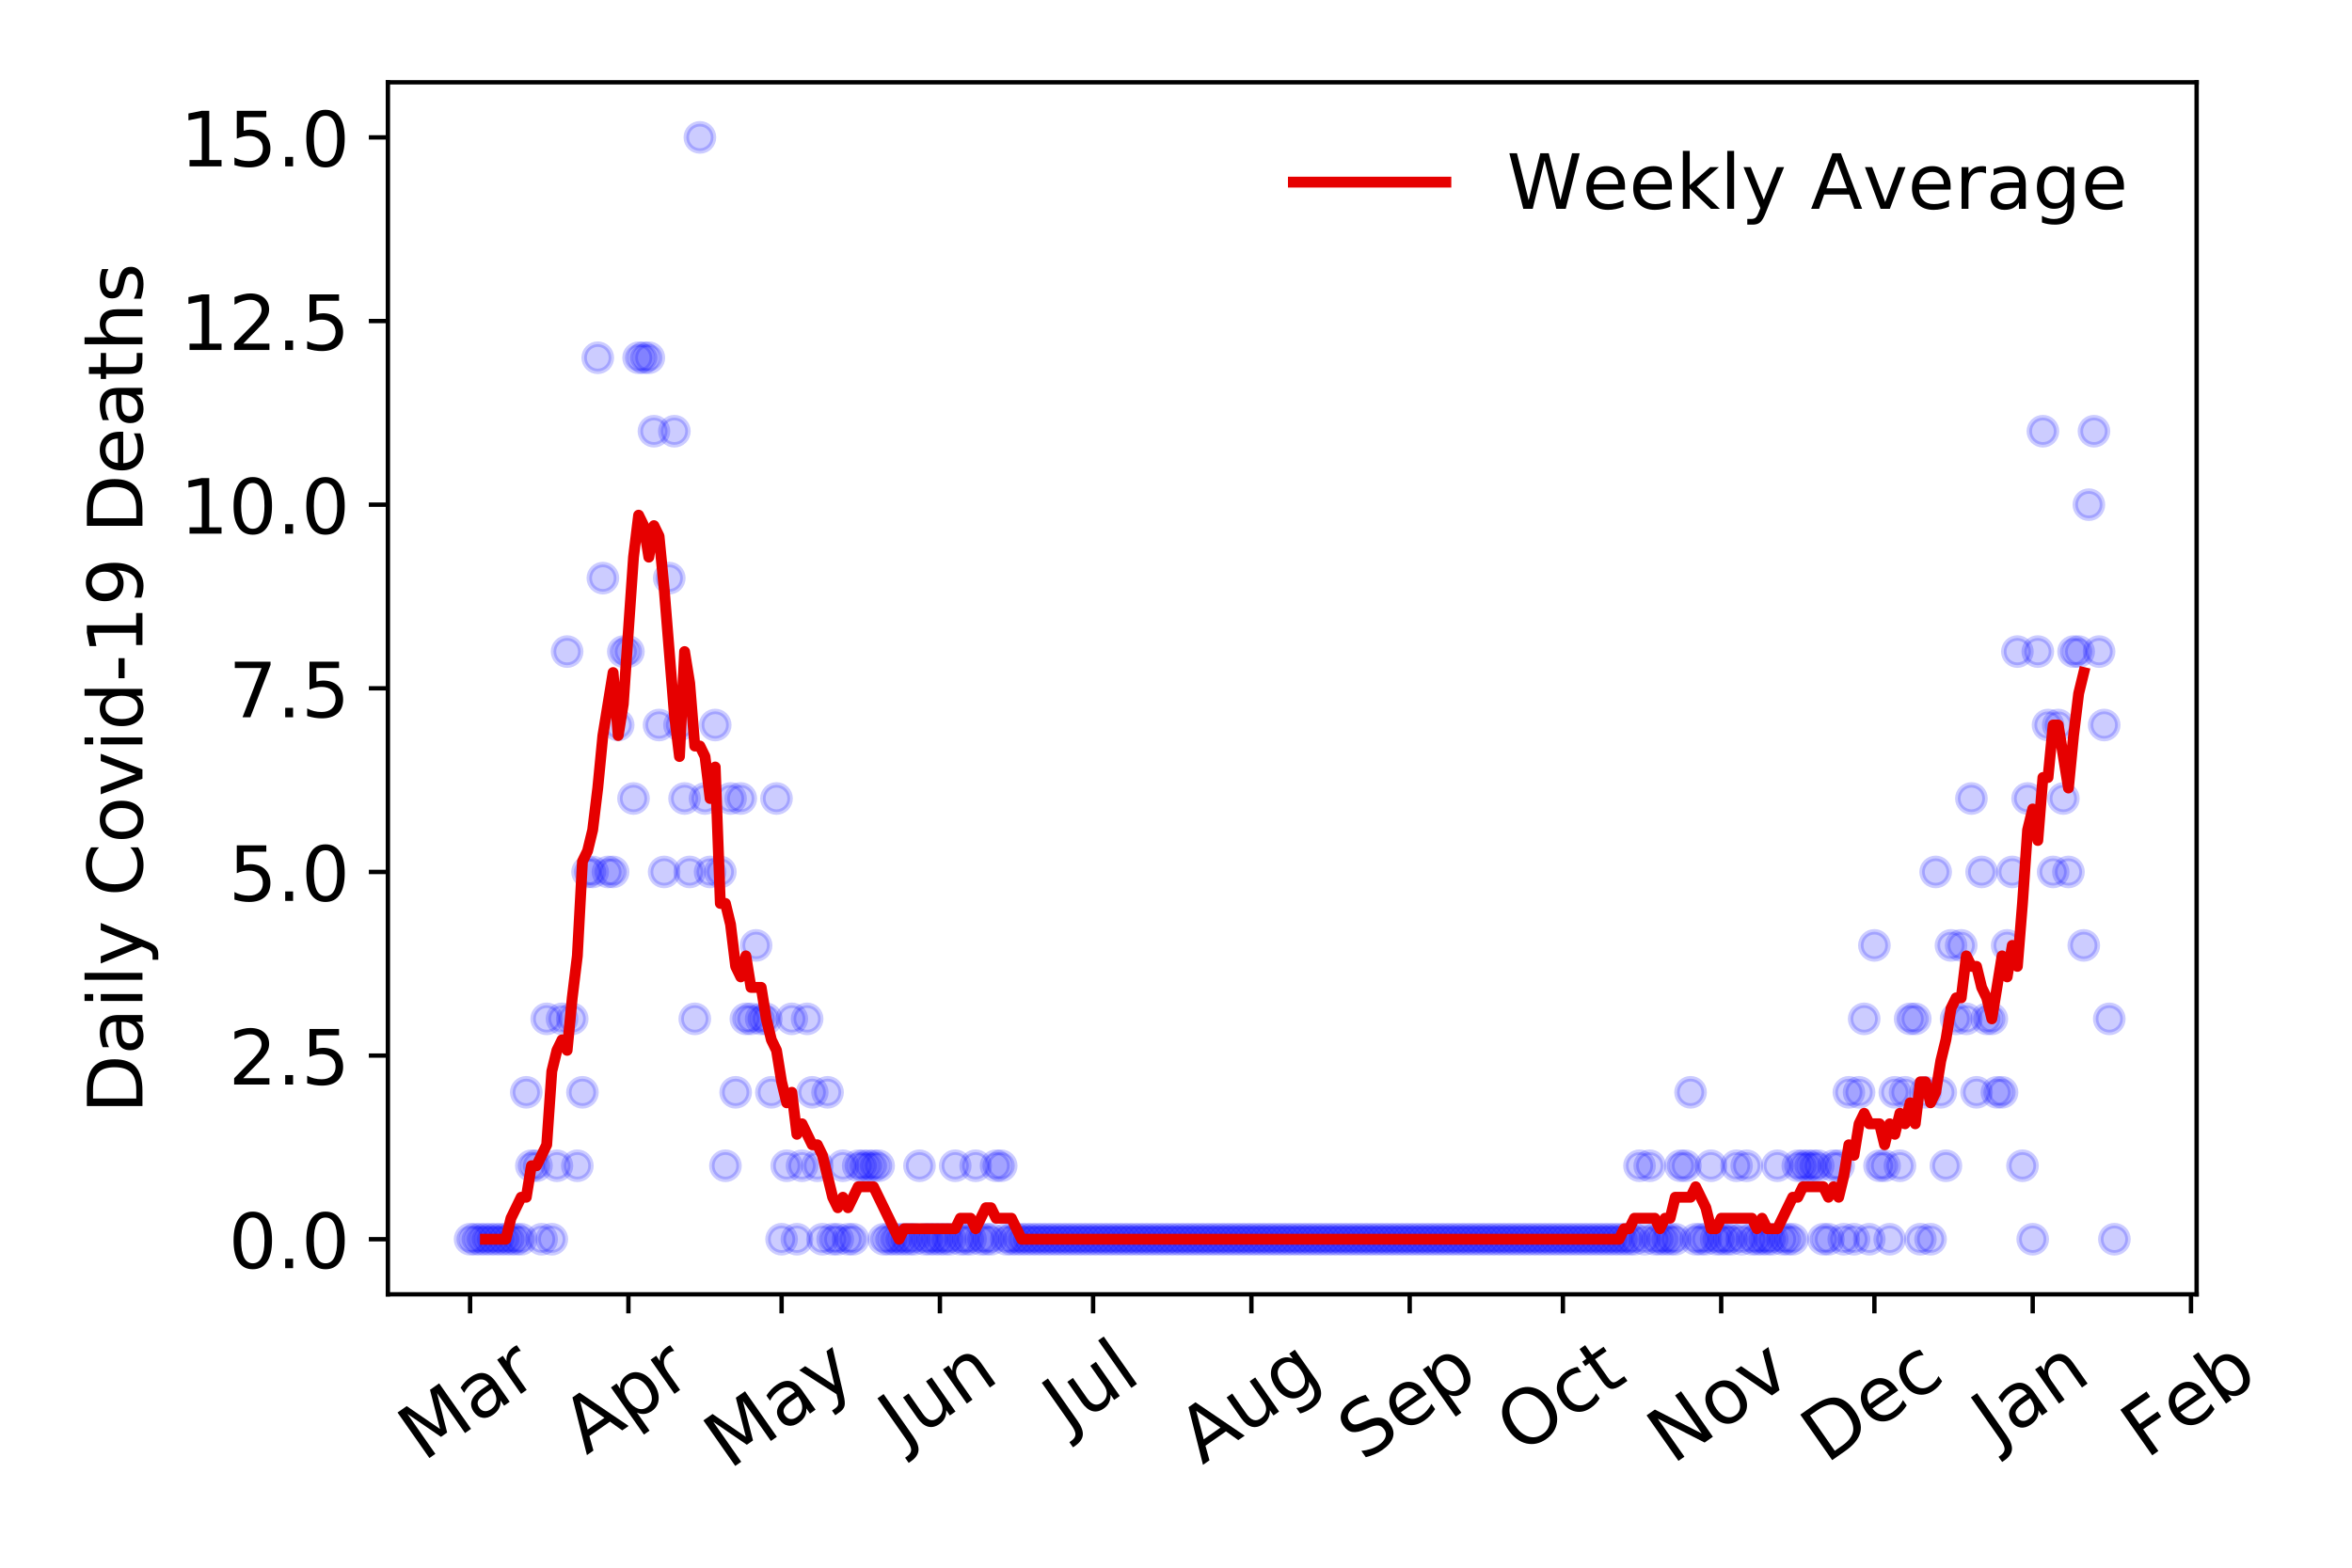 <?xml version="1.0" encoding="utf-8" standalone="no"?>
<!DOCTYPE svg PUBLIC "-//W3C//DTD SVG 1.1//EN"
  "http://www.w3.org/Graphics/SVG/1.1/DTD/svg11.dtd">
<!-- Created with matplotlib (https://matplotlib.org/) -->
<svg height="288pt" version="1.1" viewBox="0 0 432 288" width="432pt" xmlns="http://www.w3.org/2000/svg" xmlns:xlink="http://www.w3.org/1999/xlink">
 <defs>
  <style type="text/css">
*{stroke-linecap:butt;stroke-linejoin:round;}
  </style>
 </defs>
 <g id="figure_1">
  <g id="patch_1">
   <path d="M 0 288 
L 432 288 
L 432 0 
L 0 0 
z
" style="fill:#ffffff;"/>
  </g>
  <g id="axes_1">
   <g id="patch_2">
    <path d="M 71.245 237.778 
L 403.461 237.778 
L 403.461 15.12 
L 71.245 15.12 
z
" style="fill:#ffffff;"/>
   </g>
   <g id="matplotlib.axis_1">
    <g id="xtick_1">
     <g id="line2d_1">
      <defs>
       <path d="M 0 0 
L 0 3.5 
" id="mc371121ec0" style="stroke:#000000;stroke-width:0.8;"/>
      </defs>
      <g>
       <use style="stroke:#000000;stroke-width:0.8;" x="86.346" xlink:href="#mc371121ec0" y="237.778"/>
      </g>
     </g>
     <g id="text_1">
      <!-- Mar -->
      <defs>
       <path d="M 9.812 72.906 
L 24.516 72.906 
L 43.109 23.297 
L 61.812 72.906 
L 76.516 72.906 
L 76.516 0 
L 66.891 0 
L 66.891 64.016 
L 48.094 14.016 
L 38.188 14.016 
L 19.391 64.016 
L 19.391 0 
L 9.812 0 
z
" id="DejaVuSans-77"/>
       <path d="M 34.281 27.484 
Q 23.391 27.484 19.188 25 
Q 14.984 22.516 14.984 16.5 
Q 14.984 11.719 18.141 8.906 
Q 21.297 6.109 26.703 6.109 
Q 34.188 6.109 38.703 11.406 
Q 43.219 16.703 43.219 25.484 
L 43.219 27.484 
z
M 52.203 31.203 
L 52.203 0 
L 43.219 0 
L 43.219 8.297 
Q 40.141 3.328 35.547 0.953 
Q 30.953 -1.422 24.312 -1.422 
Q 15.922 -1.422 10.953 3.297 
Q 6 8.016 6 15.922 
Q 6 25.141 12.172 29.828 
Q 18.359 34.516 30.609 34.516 
L 43.219 34.516 
L 43.219 35.406 
Q 43.219 41.609 39.141 45 
Q 35.062 48.391 27.688 48.391 
Q 23 48.391 18.547 47.266 
Q 14.109 46.141 10.016 43.891 
L 10.016 52.203 
Q 14.938 54.109 19.578 55.047 
Q 24.219 56 28.609 56 
Q 40.484 56 46.344 49.844 
Q 52.203 43.703 52.203 31.203 
z
" id="DejaVuSans-97"/>
       <path d="M 41.109 46.297 
Q 39.594 47.172 37.812 47.578 
Q 36.031 48 33.891 48 
Q 26.266 48 22.188 43.047 
Q 18.109 38.094 18.109 28.812 
L 18.109 0 
L 9.078 0 
L 9.078 54.688 
L 18.109 54.688 
L 18.109 46.188 
Q 20.953 51.172 25.484 53.578 
Q 30.031 56 36.531 56 
Q 37.453 56 38.578 55.875 
Q 39.703 55.766 41.062 55.516 
z
" id="DejaVuSans-114"/>
      </defs>
      <g transform="translate(77.743 268.643)rotate(-35)scale(0.14 -0.14)">
       <use xlink:href="#DejaVuSans-77"/>
       <use x="86.279" xlink:href="#DejaVuSans-97"/>
       <use x="147.559" xlink:href="#DejaVuSans-114"/>
      </g>
     </g>
    </g>
    <g id="xtick_2">
     <g id="line2d_2">
      <g>
       <use style="stroke:#000000;stroke-width:0.8;" x="115.422" xlink:href="#mc371121ec0" y="237.778"/>
      </g>
     </g>
     <g id="text_2">
      <!-- Apr -->
      <defs>
       <path d="M 34.188 63.188 
L 20.797 26.906 
L 47.609 26.906 
z
M 28.609 72.906 
L 39.797 72.906 
L 67.578 0 
L 57.328 0 
L 50.688 18.703 
L 17.828 18.703 
L 11.188 0 
L 0.781 0 
z
" id="DejaVuSans-65"/>
       <path d="M 18.109 8.203 
L 18.109 -20.797 
L 9.078 -20.797 
L 9.078 54.688 
L 18.109 54.688 
L 18.109 46.391 
Q 20.953 51.266 25.266 53.625 
Q 29.594 56 35.594 56 
Q 45.562 56 51.781 48.094 
Q 58.016 40.188 58.016 27.297 
Q 58.016 14.406 51.781 6.484 
Q 45.562 -1.422 35.594 -1.422 
Q 29.594 -1.422 25.266 0.953 
Q 20.953 3.328 18.109 8.203 
z
M 48.688 27.297 
Q 48.688 37.203 44.609 42.844 
Q 40.531 48.484 33.406 48.484 
Q 26.266 48.484 22.188 42.844 
Q 18.109 37.203 18.109 27.297 
Q 18.109 17.391 22.188 11.75 
Q 26.266 6.109 33.406 6.109 
Q 40.531 6.109 44.609 11.75 
Q 48.688 17.391 48.688 27.297 
z
" id="DejaVuSans-112"/>
      </defs>
      <g transform="translate(107.717 267.384)rotate(-35)scale(0.14 -0.14)">
       <use xlink:href="#DejaVuSans-65"/>
       <use x="68.408" xlink:href="#DejaVuSans-112"/>
       <use x="131.885" xlink:href="#DejaVuSans-114"/>
      </g>
     </g>
    </g>
    <g id="xtick_3">
     <g id="line2d_3">
      <g>
       <use style="stroke:#000000;stroke-width:0.8;" x="143.56" xlink:href="#mc371121ec0" y="237.778"/>
      </g>
     </g>
     <g id="text_3">
      <!-- May -->
      <defs>
       <path d="M 32.172 -5.078 
Q 28.375 -14.844 24.75 -17.812 
Q 21.141 -20.797 15.094 -20.797 
L 7.906 -20.797 
L 7.906 -13.281 
L 13.188 -13.281 
Q 16.891 -13.281 18.938 -11.516 
Q 21 -9.766 23.484 -3.219 
L 25.094 0.875 
L 2.984 54.688 
L 12.5 54.688 
L 29.594 11.922 
L 46.688 54.688 
L 56.203 54.688 
z
" id="DejaVuSans-121"/>
      </defs>
      <g transform="translate(133.92 270.094)rotate(-35)scale(0.14 -0.14)">
       <use xlink:href="#DejaVuSans-77"/>
       <use x="86.279" xlink:href="#DejaVuSans-97"/>
       <use x="147.559" xlink:href="#DejaVuSans-121"/>
      </g>
     </g>
    </g>
    <g id="xtick_4">
     <g id="line2d_4">
      <g>
       <use style="stroke:#000000;stroke-width:0.8;" x="172.635" xlink:href="#mc371121ec0" y="237.778"/>
      </g>
     </g>
     <g id="text_4">
      <!-- Jun -->
      <defs>
       <path d="M 9.812 72.906 
L 19.672 72.906 
L 19.672 5.078 
Q 19.672 -8.109 14.672 -14.062 
Q 9.672 -20.016 -1.422 -20.016 
L -5.172 -20.016 
L -5.172 -11.719 
L -2.094 -11.719 
Q 4.438 -11.719 7.125 -8.047 
Q 9.812 -4.391 9.812 5.078 
z
" id="DejaVuSans-74"/>
       <path d="M 8.5 21.578 
L 8.5 54.688 
L 17.484 54.688 
L 17.484 21.922 
Q 17.484 14.156 20.5 10.266 
Q 23.531 6.391 29.594 6.391 
Q 36.859 6.391 41.078 11.031 
Q 45.312 15.672 45.312 23.688 
L 45.312 54.688 
L 54.297 54.688 
L 54.297 0 
L 45.312 0 
L 45.312 8.406 
Q 42.047 3.422 37.719 1 
Q 33.406 -1.422 27.688 -1.422 
Q 18.266 -1.422 13.375 4.438 
Q 8.5 10.297 8.5 21.578 
z
M 31.109 56 
z
" id="DejaVuSans-117"/>
       <path d="M 54.891 33.016 
L 54.891 0 
L 45.906 0 
L 45.906 32.719 
Q 45.906 40.484 42.875 44.328 
Q 39.844 48.188 33.797 48.188 
Q 26.516 48.188 22.312 43.547 
Q 18.109 38.922 18.109 30.906 
L 18.109 0 
L 9.078 0 
L 9.078 54.688 
L 18.109 54.688 
L 18.109 46.188 
Q 21.344 51.125 25.703 53.562 
Q 30.078 56 35.797 56 
Q 45.219 56 50.047 50.172 
Q 54.891 44.344 54.891 33.016 
z
" id="DejaVuSans-110"/>
      </defs>
      <g transform="translate(165.892 266.039)rotate(-35)scale(0.14 -0.14)">
       <use xlink:href="#DejaVuSans-74"/>
       <use x="29.492" xlink:href="#DejaVuSans-117"/>
       <use x="92.871" xlink:href="#DejaVuSans-110"/>
      </g>
     </g>
    </g>
    <g id="xtick_5">
     <g id="line2d_5">
      <g>
       <use style="stroke:#000000;stroke-width:0.8;" x="200.773" xlink:href="#mc371121ec0" y="237.778"/>
      </g>
     </g>
     <g id="text_5">
      <!-- Jul -->
      <defs>
       <path d="M 9.422 75.984 
L 18.406 75.984 
L 18.406 0 
L 9.422 0 
z
" id="DejaVuSans-108"/>
      </defs>
      <g transform="translate(196.071 263.181)rotate(-35)scale(0.14 -0.14)">
       <use xlink:href="#DejaVuSans-74"/>
       <use x="29.492" xlink:href="#DejaVuSans-117"/>
       <use x="92.871" xlink:href="#DejaVuSans-108"/>
      </g>
     </g>
    </g>
    <g id="xtick_6">
     <g id="line2d_6">
      <g>
       <use style="stroke:#000000;stroke-width:0.8;" x="229.849" xlink:href="#mc371121ec0" y="237.778"/>
      </g>
     </g>
     <g id="text_6">
      <!-- Aug -->
      <defs>
       <path d="M 45.406 27.984 
Q 45.406 37.75 41.375 43.109 
Q 37.359 48.484 30.078 48.484 
Q 22.859 48.484 18.828 43.109 
Q 14.797 37.75 14.797 27.984 
Q 14.797 18.266 18.828 12.891 
Q 22.859 7.516 30.078 7.516 
Q 37.359 7.516 41.375 12.891 
Q 45.406 18.266 45.406 27.984 
z
M 54.391 6.781 
Q 54.391 -7.172 48.188 -13.984 
Q 42 -20.797 29.203 -20.797 
Q 24.469 -20.797 20.266 -20.094 
Q 16.062 -19.391 12.109 -17.922 
L 12.109 -9.188 
Q 16.062 -11.328 19.922 -12.344 
Q 23.781 -13.375 27.781 -13.375 
Q 36.625 -13.375 41.016 -8.766 
Q 45.406 -4.156 45.406 5.172 
L 45.406 9.625 
Q 42.625 4.781 38.281 2.391 
Q 33.938 0 27.875 0 
Q 17.828 0 11.672 7.656 
Q 5.516 15.328 5.516 27.984 
Q 5.516 40.672 11.672 48.328 
Q 17.828 56 27.875 56 
Q 33.938 56 38.281 53.609 
Q 42.625 51.219 45.406 46.391 
L 45.406 54.688 
L 54.391 54.688 
z
" id="DejaVuSans-103"/>
      </defs>
      <g transform="translate(220.868 269.172)rotate(-35)scale(0.14 -0.14)">
       <use xlink:href="#DejaVuSans-65"/>
       <use x="68.408" xlink:href="#DejaVuSans-117"/>
       <use x="131.787" xlink:href="#DejaVuSans-103"/>
      </g>
     </g>
    </g>
    <g id="xtick_7">
     <g id="line2d_7">
      <g>
       <use style="stroke:#000000;stroke-width:0.8;" x="258.925" xlink:href="#mc371121ec0" y="237.778"/>
      </g>
     </g>
     <g id="text_7">
      <!-- Sep -->
      <defs>
       <path d="M 53.516 70.516 
L 53.516 60.891 
Q 47.906 63.578 42.922 64.891 
Q 37.938 66.219 33.297 66.219 
Q 25.25 66.219 20.875 63.094 
Q 16.5 59.969 16.5 54.203 
Q 16.5 49.359 19.406 46.891 
Q 22.312 44.438 30.422 42.922 
L 36.375 41.703 
Q 47.406 39.594 52.656 34.297 
Q 57.906 29 57.906 20.125 
Q 57.906 9.516 50.797 4.047 
Q 43.703 -1.422 29.984 -1.422 
Q 24.812 -1.422 18.969 -0.25 
Q 13.141 0.922 6.891 3.219 
L 6.891 13.375 
Q 12.891 10.016 18.656 8.297 
Q 24.422 6.594 29.984 6.594 
Q 38.422 6.594 43.016 9.906 
Q 47.609 13.234 47.609 19.391 
Q 47.609 24.75 44.312 27.781 
Q 41.016 30.812 33.5 32.328 
L 27.484 33.5 
Q 16.453 35.688 11.516 40.375 
Q 6.594 45.062 6.594 53.422 
Q 6.594 63.094 13.406 68.656 
Q 20.219 74.219 32.172 74.219 
Q 37.312 74.219 42.625 73.281 
Q 47.953 72.359 53.516 70.516 
z
" id="DejaVuSans-83"/>
       <path d="M 56.203 29.594 
L 56.203 25.203 
L 14.891 25.203 
Q 15.484 15.922 20.484 11.062 
Q 25.484 6.203 34.422 6.203 
Q 39.594 6.203 44.453 7.469 
Q 49.312 8.734 54.109 11.281 
L 54.109 2.781 
Q 49.266 0.734 44.188 -0.344 
Q 39.109 -1.422 33.891 -1.422 
Q 20.797 -1.422 13.156 6.188 
Q 5.516 13.812 5.516 26.812 
Q 5.516 40.234 12.766 48.109 
Q 20.016 56 32.328 56 
Q 43.359 56 49.781 48.891 
Q 56.203 41.797 56.203 29.594 
z
M 47.219 32.234 
Q 47.125 39.594 43.094 43.984 
Q 39.062 48.391 32.422 48.391 
Q 24.906 48.391 20.391 44.141 
Q 15.875 39.891 15.188 32.172 
z
" id="DejaVuSans-101"/>
      </defs>
      <g transform="translate(250.332 268.629)rotate(-35)scale(0.14 -0.14)">
       <use xlink:href="#DejaVuSans-83"/>
       <use x="63.477" xlink:href="#DejaVuSans-101"/>
       <use x="125" xlink:href="#DejaVuSans-112"/>
      </g>
     </g>
    </g>
    <g id="xtick_8">
     <g id="line2d_8">
      <g>
       <use style="stroke:#000000;stroke-width:0.8;" x="287.063" xlink:href="#mc371121ec0" y="237.778"/>
      </g>
     </g>
     <g id="text_8">
      <!-- Oct -->
      <defs>
       <path d="M 39.406 66.219 
Q 28.656 66.219 22.328 58.203 
Q 16.016 50.203 16.016 36.375 
Q 16.016 22.609 22.328 14.594 
Q 28.656 6.594 39.406 6.594 
Q 50.141 6.594 56.422 14.594 
Q 62.703 22.609 62.703 36.375 
Q 62.703 50.203 56.422 58.203 
Q 50.141 66.219 39.406 66.219 
z
M 39.406 74.219 
Q 54.734 74.219 63.906 63.938 
Q 73.094 53.656 73.094 36.375 
Q 73.094 19.141 63.906 8.859 
Q 54.734 -1.422 39.406 -1.422 
Q 24.031 -1.422 14.812 8.828 
Q 5.609 19.094 5.609 36.375 
Q 5.609 53.656 14.812 63.938 
Q 24.031 74.219 39.406 74.219 
z
" id="DejaVuSans-79"/>
       <path d="M 48.781 52.594 
L 48.781 44.188 
Q 44.969 46.297 41.141 47.344 
Q 37.312 48.391 33.406 48.391 
Q 24.656 48.391 19.812 42.844 
Q 14.984 37.312 14.984 27.297 
Q 14.984 17.281 19.812 11.734 
Q 24.656 6.203 33.406 6.203 
Q 37.312 6.203 41.141 7.25 
Q 44.969 8.297 48.781 10.406 
L 48.781 2.094 
Q 45.016 0.344 40.984 -0.531 
Q 36.969 -1.422 32.422 -1.422 
Q 20.062 -1.422 12.781 6.344 
Q 5.516 14.109 5.516 27.297 
Q 5.516 40.672 12.859 48.328 
Q 20.219 56 33.016 56 
Q 37.156 56 41.109 55.141 
Q 45.062 54.297 48.781 52.594 
z
" id="DejaVuSans-99"/>
       <path d="M 18.312 70.219 
L 18.312 54.688 
L 36.812 54.688 
L 36.812 47.703 
L 18.312 47.703 
L 18.312 18.016 
Q 18.312 11.328 20.141 9.422 
Q 21.969 7.516 27.594 7.516 
L 36.812 7.516 
L 36.812 0 
L 27.594 0 
Q 17.188 0 13.234 3.875 
Q 9.281 7.766 9.281 18.016 
L 9.281 47.703 
L 2.688 47.703 
L 2.688 54.688 
L 9.281 54.688 
L 9.281 70.219 
z
" id="DejaVuSans-116"/>
      </defs>
      <g transform="translate(279.364 267.377)rotate(-35)scale(0.14 -0.14)">
       <use xlink:href="#DejaVuSans-79"/>
       <use x="78.711" xlink:href="#DejaVuSans-99"/>
       <use x="133.691" xlink:href="#DejaVuSans-116"/>
      </g>
     </g>
    </g>
    <g id="xtick_9">
     <g id="line2d_9">
      <g>
       <use style="stroke:#000000;stroke-width:0.8;" x="316.139" xlink:href="#mc371121ec0" y="237.778"/>
      </g>
     </g>
     <g id="text_9">
      <!-- Nov -->
      <defs>
       <path d="M 9.812 72.906 
L 23.094 72.906 
L 55.422 11.922 
L 55.422 72.906 
L 64.984 72.906 
L 64.984 0 
L 51.703 0 
L 19.391 60.984 
L 19.391 0 
L 9.812 0 
z
" id="DejaVuSans-78"/>
       <path d="M 30.609 48.391 
Q 23.391 48.391 19.188 42.75 
Q 14.984 37.109 14.984 27.297 
Q 14.984 17.484 19.156 11.844 
Q 23.344 6.203 30.609 6.203 
Q 37.797 6.203 41.984 11.859 
Q 46.188 17.531 46.188 27.297 
Q 46.188 37.016 41.984 42.703 
Q 37.797 48.391 30.609 48.391 
z
M 30.609 56 
Q 42.328 56 49.016 48.375 
Q 55.719 40.766 55.719 27.297 
Q 55.719 13.875 49.016 6.219 
Q 42.328 -1.422 30.609 -1.422 
Q 18.844 -1.422 12.172 6.219 
Q 5.516 13.875 5.516 27.297 
Q 5.516 40.766 12.172 48.375 
Q 18.844 56 30.609 56 
z
" id="DejaVuSans-111"/>
       <path d="M 2.984 54.688 
L 12.5 54.688 
L 29.594 8.797 
L 46.688 54.688 
L 56.203 54.688 
L 35.688 0 
L 23.484 0 
z
" id="DejaVuSans-118"/>
      </defs>
      <g transform="translate(307.163 269.166)rotate(-35)scale(0.14 -0.14)">
       <use xlink:href="#DejaVuSans-78"/>
       <use x="74.805" xlink:href="#DejaVuSans-111"/>
       <use x="135.986" xlink:href="#DejaVuSans-118"/>
      </g>
     </g>
    </g>
    <g id="xtick_10">
     <g id="line2d_10">
      <g>
       <use style="stroke:#000000;stroke-width:0.8;" x="344.277" xlink:href="#mc371121ec0" y="237.778"/>
      </g>
     </g>
     <g id="text_10">
      <!-- Dec -->
      <defs>
       <path d="M 19.672 64.797 
L 19.672 8.109 
L 31.594 8.109 
Q 46.688 8.109 53.688 14.938 
Q 60.688 21.781 60.688 36.531 
Q 60.688 51.172 53.688 57.984 
Q 46.688 64.797 31.594 64.797 
z
M 9.812 72.906 
L 30.078 72.906 
Q 51.266 72.906 61.172 64.094 
Q 71.094 55.281 71.094 36.531 
Q 71.094 17.672 61.125 8.828 
Q 51.172 0 30.078 0 
L 9.812 0 
z
" id="DejaVuSans-68"/>
      </defs>
      <g transform="translate(335.397 269.032)rotate(-35)scale(0.14 -0.14)">
       <use xlink:href="#DejaVuSans-68"/>
       <use x="77.002" xlink:href="#DejaVuSans-101"/>
       <use x="138.525" xlink:href="#DejaVuSans-99"/>
      </g>
     </g>
    </g>
    <g id="xtick_11">
     <g id="line2d_11">
      <g>
       <use style="stroke:#000000;stroke-width:0.8;" x="373.353" xlink:href="#mc371121ec0" y="237.778"/>
      </g>
     </g>
     <g id="text_11">
      <!-- Jan -->
      <g transform="translate(366.729 265.871)rotate(-35)scale(0.14 -0.14)">
       <use xlink:href="#DejaVuSans-74"/>
       <use x="29.492" xlink:href="#DejaVuSans-97"/>
       <use x="90.771" xlink:href="#DejaVuSans-110"/>
      </g>
     </g>
    </g>
    <g id="xtick_12">
     <g id="line2d_12">
      <g>
       <use style="stroke:#000000;stroke-width:0.8;" x="402.429" xlink:href="#mc371121ec0" y="237.778"/>
      </g>
     </g>
     <g id="text_12">
      <!-- Feb -->
      <defs>
       <path d="M 9.812 72.906 
L 51.703 72.906 
L 51.703 64.594 
L 19.672 64.594 
L 19.672 43.109 
L 48.578 43.109 
L 48.578 34.812 
L 19.672 34.812 
L 19.672 0 
L 9.812 0 
z
" id="DejaVuSans-70"/>
       <path d="M 48.688 27.297 
Q 48.688 37.203 44.609 42.844 
Q 40.531 48.484 33.406 48.484 
Q 26.266 48.484 22.188 42.844 
Q 18.109 37.203 18.109 27.297 
Q 18.109 17.391 22.188 11.75 
Q 26.266 6.109 33.406 6.109 
Q 40.531 6.109 44.609 11.75 
Q 48.688 17.391 48.688 27.297 
z
M 18.109 46.391 
Q 20.953 51.266 25.266 53.625 
Q 29.594 56 35.594 56 
Q 45.562 56 51.781 48.094 
Q 58.016 40.188 58.016 27.297 
Q 58.016 14.406 51.781 6.484 
Q 45.562 -1.422 35.594 -1.422 
Q 29.594 -1.422 25.266 0.953 
Q 20.953 3.328 18.109 8.203 
L 18.109 0 
L 9.078 0 
L 9.078 75.984 
L 18.109 75.984 
z
" id="DejaVuSans-98"/>
      </defs>
      <g transform="translate(394.183 268.143)rotate(-35)scale(0.14 -0.14)">
       <use xlink:href="#DejaVuSans-70"/>
       <use x="57.441" xlink:href="#DejaVuSans-101"/>
       <use x="118.965" xlink:href="#DejaVuSans-98"/>
      </g>
     </g>
    </g>
   </g>
   <g id="matplotlib.axis_2">
    <g id="ytick_1">
     <g id="line2d_13">
      <defs>
       <path d="M 0 0 
L -3.5 0 
" id="mdbbeab9ff5" style="stroke:#000000;stroke-width:0.8;"/>
      </defs>
      <g>
       <use style="stroke:#000000;stroke-width:0.8;" x="71.245" xlink:href="#mdbbeab9ff5" y="227.657"/>
      </g>
     </g>
     <g id="text_13">
      <!-- 0.0 -->
      <defs>
       <path d="M 31.781 66.406 
Q 24.172 66.406 20.328 58.906 
Q 16.5 51.422 16.5 36.375 
Q 16.5 21.391 20.328 13.891 
Q 24.172 6.391 31.781 6.391 
Q 39.453 6.391 43.281 13.891 
Q 47.125 21.391 47.125 36.375 
Q 47.125 51.422 43.281 58.906 
Q 39.453 66.406 31.781 66.406 
z
M 31.781 74.219 
Q 44.047 74.219 50.516 64.516 
Q 56.984 54.828 56.984 36.375 
Q 56.984 17.969 50.516 8.266 
Q 44.047 -1.422 31.781 -1.422 
Q 19.531 -1.422 13.062 8.266 
Q 6.594 17.969 6.594 36.375 
Q 6.594 54.828 13.062 64.516 
Q 19.531 74.219 31.781 74.219 
z
" id="DejaVuSans-48"/>
       <path d="M 10.688 12.406 
L 21 12.406 
L 21 0 
L 10.688 0 
z
" id="DejaVuSans-46"/>
      </defs>
      <g transform="translate(41.981 232.976)scale(0.14 -0.14)">
       <use xlink:href="#DejaVuSans-48"/>
       <use x="63.623" xlink:href="#DejaVuSans-46"/>
       <use x="95.41" xlink:href="#DejaVuSans-48"/>
      </g>
     </g>
    </g>
    <g id="ytick_2">
     <g id="line2d_14">
      <g>
       <use style="stroke:#000000;stroke-width:0.8;" x="71.245" xlink:href="#mdbbeab9ff5" y="193.921"/>
      </g>
     </g>
     <g id="text_14">
      <!-- 2.5 -->
      <defs>
       <path d="M 19.188 8.297 
L 53.609 8.297 
L 53.609 0 
L 7.328 0 
L 7.328 8.297 
Q 12.938 14.109 22.625 23.891 
Q 32.328 33.688 34.812 36.531 
Q 39.547 41.844 41.422 45.531 
Q 43.312 49.219 43.312 52.781 
Q 43.312 58.594 39.234 62.25 
Q 35.156 65.922 28.609 65.922 
Q 23.969 65.922 18.812 64.312 
Q 13.672 62.703 7.812 59.422 
L 7.812 69.391 
Q 13.766 71.781 18.938 73 
Q 24.125 74.219 28.422 74.219 
Q 39.75 74.219 46.484 68.547 
Q 53.219 62.891 53.219 53.422 
Q 53.219 48.922 51.531 44.891 
Q 49.859 40.875 45.406 35.406 
Q 44.188 33.984 37.641 27.219 
Q 31.109 20.453 19.188 8.297 
z
" id="DejaVuSans-50"/>
       <path d="M 10.797 72.906 
L 49.516 72.906 
L 49.516 64.594 
L 19.828 64.594 
L 19.828 46.734 
Q 21.969 47.469 24.109 47.828 
Q 26.266 48.188 28.422 48.188 
Q 40.625 48.188 47.75 41.5 
Q 54.891 34.812 54.891 23.391 
Q 54.891 11.625 47.562 5.094 
Q 40.234 -1.422 26.906 -1.422 
Q 22.312 -1.422 17.547 -0.641 
Q 12.797 0.141 7.719 1.703 
L 7.719 11.625 
Q 12.109 9.234 16.797 8.062 
Q 21.484 6.891 26.703 6.891 
Q 35.156 6.891 40.078 11.328 
Q 45.016 15.766 45.016 23.391 
Q 45.016 31 40.078 35.438 
Q 35.156 39.891 26.703 39.891 
Q 22.75 39.891 18.812 39.016 
Q 14.891 38.141 10.797 36.281 
z
" id="DejaVuSans-53"/>
      </defs>
      <g transform="translate(41.981 199.24)scale(0.14 -0.14)">
       <use xlink:href="#DejaVuSans-50"/>
       <use x="63.623" xlink:href="#DejaVuSans-46"/>
       <use x="95.41" xlink:href="#DejaVuSans-53"/>
      </g>
     </g>
    </g>
    <g id="ytick_3">
     <g id="line2d_15">
      <g>
       <use style="stroke:#000000;stroke-width:0.8;" x="71.245" xlink:href="#mdbbeab9ff5" y="160.185"/>
      </g>
     </g>
     <g id="text_15">
      <!-- 5.0 -->
      <g transform="translate(41.981 165.504)scale(0.14 -0.14)">
       <use xlink:href="#DejaVuSans-53"/>
       <use x="63.623" xlink:href="#DejaVuSans-46"/>
       <use x="95.41" xlink:href="#DejaVuSans-48"/>
      </g>
     </g>
    </g>
    <g id="ytick_4">
     <g id="line2d_16">
      <g>
       <use style="stroke:#000000;stroke-width:0.8;" x="71.245" xlink:href="#mdbbeab9ff5" y="126.449"/>
      </g>
     </g>
     <g id="text_16">
      <!-- 7.5 -->
      <defs>
       <path d="M 8.203 72.906 
L 55.078 72.906 
L 55.078 68.703 
L 28.609 0 
L 18.312 0 
L 43.219 64.594 
L 8.203 64.594 
z
" id="DejaVuSans-55"/>
      </defs>
      <g transform="translate(41.981 131.768)scale(0.14 -0.14)">
       <use xlink:href="#DejaVuSans-55"/>
       <use x="63.623" xlink:href="#DejaVuSans-46"/>
       <use x="95.41" xlink:href="#DejaVuSans-53"/>
      </g>
     </g>
    </g>
    <g id="ytick_5">
     <g id="line2d_17">
      <g>
       <use style="stroke:#000000;stroke-width:0.8;" x="71.245" xlink:href="#mdbbeab9ff5" y="92.713"/>
      </g>
     </g>
     <g id="text_17">
      <!-- 10.0 -->
      <defs>
       <path d="M 12.406 8.297 
L 28.516 8.297 
L 28.516 63.922 
L 10.984 60.406 
L 10.984 69.391 
L 28.422 72.906 
L 38.281 72.906 
L 38.281 8.297 
L 54.391 8.297 
L 54.391 0 
L 12.406 0 
z
" id="DejaVuSans-49"/>
      </defs>
      <g transform="translate(33.073 98.032)scale(0.14 -0.14)">
       <use xlink:href="#DejaVuSans-49"/>
       <use x="63.623" xlink:href="#DejaVuSans-48"/>
       <use x="127.246" xlink:href="#DejaVuSans-46"/>
       <use x="159.033" xlink:href="#DejaVuSans-48"/>
      </g>
     </g>
    </g>
    <g id="ytick_6">
     <g id="line2d_18">
      <g>
       <use style="stroke:#000000;stroke-width:0.8;" x="71.245" xlink:href="#mdbbeab9ff5" y="58.977"/>
      </g>
     </g>
     <g id="text_18">
      <!-- 12.5 -->
      <g transform="translate(33.073 64.296)scale(0.14 -0.14)">
       <use xlink:href="#DejaVuSans-49"/>
       <use x="63.623" xlink:href="#DejaVuSans-50"/>
       <use x="127.246" xlink:href="#DejaVuSans-46"/>
       <use x="159.033" xlink:href="#DejaVuSans-53"/>
      </g>
     </g>
    </g>
    <g id="ytick_7">
     <g id="line2d_19">
      <g>
       <use style="stroke:#000000;stroke-width:0.8;" x="71.245" xlink:href="#mdbbeab9ff5" y="25.241"/>
      </g>
     </g>
     <g id="text_19">
      <!-- 15.0 -->
      <g transform="translate(33.073 30.56)scale(0.14 -0.14)">
       <use xlink:href="#DejaVuSans-49"/>
       <use x="63.623" xlink:href="#DejaVuSans-53"/>
       <use x="127.246" xlink:href="#DejaVuSans-46"/>
       <use x="159.033" xlink:href="#DejaVuSans-48"/>
      </g>
     </g>
    </g>
    <g id="text_20">
     <!-- Daily Covid-19 Deaths -->
     <defs>
      <path d="M 9.422 54.688 
L 18.406 54.688 
L 18.406 0 
L 9.422 0 
z
M 9.422 75.984 
L 18.406 75.984 
L 18.406 64.594 
L 9.422 64.594 
z
" id="DejaVuSans-105"/>
      <path id="DejaVuSans-32"/>
      <path d="M 64.406 67.281 
L 64.406 56.891 
Q 59.422 61.531 53.781 63.812 
Q 48.141 66.109 41.797 66.109 
Q 29.297 66.109 22.656 58.469 
Q 16.016 50.828 16.016 36.375 
Q 16.016 21.969 22.656 14.328 
Q 29.297 6.688 41.797 6.688 
Q 48.141 6.688 53.781 8.984 
Q 59.422 11.281 64.406 15.922 
L 64.406 5.609 
Q 59.234 2.094 53.438 0.328 
Q 47.656 -1.422 41.219 -1.422 
Q 24.656 -1.422 15.125 8.703 
Q 5.609 18.844 5.609 36.375 
Q 5.609 53.953 15.125 64.078 
Q 24.656 74.219 41.219 74.219 
Q 47.75 74.219 53.531 72.484 
Q 59.328 70.75 64.406 67.281 
z
" id="DejaVuSans-67"/>
      <path d="M 45.406 46.391 
L 45.406 75.984 
L 54.391 75.984 
L 54.391 0 
L 45.406 0 
L 45.406 8.203 
Q 42.578 3.328 38.25 0.953 
Q 33.938 -1.422 27.875 -1.422 
Q 17.969 -1.422 11.734 6.484 
Q 5.516 14.406 5.516 27.297 
Q 5.516 40.188 11.734 48.094 
Q 17.969 56 27.875 56 
Q 33.938 56 38.25 53.625 
Q 42.578 51.266 45.406 46.391 
z
M 14.797 27.297 
Q 14.797 17.391 18.875 11.75 
Q 22.953 6.109 30.078 6.109 
Q 37.203 6.109 41.297 11.75 
Q 45.406 17.391 45.406 27.297 
Q 45.406 37.203 41.297 42.844 
Q 37.203 48.484 30.078 48.484 
Q 22.953 48.484 18.875 42.844 
Q 14.797 37.203 14.797 27.297 
z
" id="DejaVuSans-100"/>
      <path d="M 4.891 31.391 
L 31.203 31.391 
L 31.203 23.391 
L 4.891 23.391 
z
" id="DejaVuSans-45"/>
      <path d="M 10.984 1.516 
L 10.984 10.5 
Q 14.703 8.734 18.5 7.812 
Q 22.312 6.891 25.984 6.891 
Q 35.75 6.891 40.891 13.453 
Q 46.047 20.016 46.781 33.406 
Q 43.953 29.203 39.594 26.953 
Q 35.25 24.703 29.984 24.703 
Q 19.047 24.703 12.672 31.312 
Q 6.297 37.938 6.297 49.422 
Q 6.297 60.641 12.938 67.422 
Q 19.578 74.219 30.609 74.219 
Q 43.266 74.219 49.922 64.516 
Q 56.594 54.828 56.594 36.375 
Q 56.594 19.141 48.406 8.859 
Q 40.234 -1.422 26.422 -1.422 
Q 22.703 -1.422 18.891 -0.688 
Q 15.094 0.047 10.984 1.516 
z
M 30.609 32.422 
Q 37.25 32.422 41.125 36.953 
Q 45.016 41.5 45.016 49.422 
Q 45.016 57.281 41.125 61.844 
Q 37.25 66.406 30.609 66.406 
Q 23.969 66.406 20.094 61.844 
Q 16.219 57.281 16.219 49.422 
Q 16.219 41.5 20.094 36.953 
Q 23.969 32.422 30.609 32.422 
z
" id="DejaVuSans-57"/>
      <path d="M 54.891 33.016 
L 54.891 0 
L 45.906 0 
L 45.906 32.719 
Q 45.906 40.484 42.875 44.328 
Q 39.844 48.188 33.797 48.188 
Q 26.516 48.188 22.312 43.547 
Q 18.109 38.922 18.109 30.906 
L 18.109 0 
L 9.078 0 
L 9.078 75.984 
L 18.109 75.984 
L 18.109 46.188 
Q 21.344 51.125 25.703 53.562 
Q 30.078 56 35.797 56 
Q 45.219 56 50.047 50.172 
Q 54.891 44.344 54.891 33.016 
z
" id="DejaVuSans-104"/>
      <path d="M 44.281 53.078 
L 44.281 44.578 
Q 40.484 46.531 36.375 47.5 
Q 32.281 48.484 27.875 48.484 
Q 21.188 48.484 17.844 46.438 
Q 14.5 44.391 14.5 40.281 
Q 14.5 37.156 16.891 35.375 
Q 19.281 33.594 26.516 31.984 
L 29.594 31.297 
Q 39.156 29.25 43.188 25.516 
Q 47.219 21.781 47.219 15.094 
Q 47.219 7.469 41.188 3.016 
Q 35.156 -1.422 24.609 -1.422 
Q 20.219 -1.422 15.453 -0.562 
Q 10.688 0.297 5.422 2 
L 5.422 11.281 
Q 10.406 8.688 15.234 7.391 
Q 20.062 6.109 24.812 6.109 
Q 31.156 6.109 34.562 8.281 
Q 37.984 10.453 37.984 14.406 
Q 37.984 18.062 35.516 20.016 
Q 33.062 21.969 24.703 23.781 
L 21.578 24.516 
Q 13.234 26.266 9.516 29.906 
Q 5.812 33.547 5.812 39.891 
Q 5.812 47.609 11.281 51.797 
Q 16.75 56 26.812 56 
Q 31.781 56 36.172 55.266 
Q 40.578 54.547 44.281 53.078 
z
" id="DejaVuSans-115"/>
     </defs>
     <g transform="translate(26.162 204.56)rotate(-90)scale(0.14 -0.14)">
      <use xlink:href="#DejaVuSans-68"/>
      <use x="77.002" xlink:href="#DejaVuSans-97"/>
      <use x="138.281" xlink:href="#DejaVuSans-105"/>
      <use x="166.064" xlink:href="#DejaVuSans-108"/>
      <use x="193.848" xlink:href="#DejaVuSans-121"/>
      <use x="253.027" xlink:href="#DejaVuSans-32"/>
      <use x="284.814" xlink:href="#DejaVuSans-67"/>
      <use x="354.639" xlink:href="#DejaVuSans-111"/>
      <use x="415.82" xlink:href="#DejaVuSans-118"/>
      <use x="475" xlink:href="#DejaVuSans-105"/>
      <use x="502.783" xlink:href="#DejaVuSans-100"/>
      <use x="566.26" xlink:href="#DejaVuSans-45"/>
      <use x="602.344" xlink:href="#DejaVuSans-49"/>
      <use x="665.967" xlink:href="#DejaVuSans-57"/>
      <use x="729.59" xlink:href="#DejaVuSans-32"/>
      <use x="761.377" xlink:href="#DejaVuSans-68"/>
      <use x="838.379" xlink:href="#DejaVuSans-101"/>
      <use x="899.902" xlink:href="#DejaVuSans-97"/>
      <use x="961.182" xlink:href="#DejaVuSans-116"/>
      <use x="1000.391" xlink:href="#DejaVuSans-104"/>
      <use x="1063.77" xlink:href="#DejaVuSans-115"/>
     </g>
    </g>
   </g>
   <g id="line2d_20">
    <defs>
     <path d="M 0 2.5 
C 0.663 2.5 1.299 2.237 1.768 1.768 
C 2.237 1.299 2.5 0.663 2.5 0 
C 2.5 -0.663 2.237 -1.299 1.768 -1.768 
C 1.299 -2.237 0.663 -2.5 0 -2.5 
C -0.663 -2.5 -1.299 -2.237 -1.768 -1.768 
C -2.237 -1.299 -2.5 -0.663 -2.5 0 
C -2.5 0.663 -2.237 1.299 -1.768 1.768 
C -1.299 2.237 -0.663 2.5 0 2.5 
z
" id="mc13a0f1094" style="stroke:#0000ff;stroke-opacity:0.2;"/>
    </defs>
    <g clip-path="url(#pa7b1e04582)">
     <use style="fill:#0000ff;fill-opacity:0.2;stroke:#0000ff;stroke-opacity:0.2;" x="86.346" xlink:href="#mc13a0f1094" y="227.657"/>
     <use style="fill:#0000ff;fill-opacity:0.2;stroke:#0000ff;stroke-opacity:0.2;" x="87.284" xlink:href="#mc13a0f1094" y="227.657"/>
     <use style="fill:#0000ff;fill-opacity:0.2;stroke:#0000ff;stroke-opacity:0.2;" x="88.222" xlink:href="#mc13a0f1094" y="227.657"/>
     <use style="fill:#0000ff;fill-opacity:0.2;stroke:#0000ff;stroke-opacity:0.2;" x="89.16" xlink:href="#mc13a0f1094" y="227.657"/>
     <use style="fill:#0000ff;fill-opacity:0.2;stroke:#0000ff;stroke-opacity:0.2;" x="90.097" xlink:href="#mc13a0f1094" y="227.657"/>
     <use style="fill:#0000ff;fill-opacity:0.2;stroke:#0000ff;stroke-opacity:0.2;" x="91.035" xlink:href="#mc13a0f1094" y="227.657"/>
     <use style="fill:#0000ff;fill-opacity:0.2;stroke:#0000ff;stroke-opacity:0.2;" x="91.973" xlink:href="#mc13a0f1094" y="227.657"/>
     <use style="fill:#0000ff;fill-opacity:0.2;stroke:#0000ff;stroke-opacity:0.2;" x="92.911" xlink:href="#mc13a0f1094" y="227.657"/>
     <use style="fill:#0000ff;fill-opacity:0.2;stroke:#0000ff;stroke-opacity:0.2;" x="93.849" xlink:href="#mc13a0f1094" y="227.657"/>
     <use style="fill:#0000ff;fill-opacity:0.2;stroke:#0000ff;stroke-opacity:0.2;" x="94.787" xlink:href="#mc13a0f1094" y="227.657"/>
     <use style="fill:#0000ff;fill-opacity:0.2;stroke:#0000ff;stroke-opacity:0.2;" x="95.725" xlink:href="#mc13a0f1094" y="227.657"/>
     <use style="fill:#0000ff;fill-opacity:0.2;stroke:#0000ff;stroke-opacity:0.2;" x="96.663" xlink:href="#mc13a0f1094" y="200.668"/>
     <use style="fill:#0000ff;fill-opacity:0.2;stroke:#0000ff;stroke-opacity:0.2;" x="97.601" xlink:href="#mc13a0f1094" y="214.163"/>
     <use style="fill:#0000ff;fill-opacity:0.2;stroke:#0000ff;stroke-opacity:0.2;" x="98.539" xlink:href="#mc13a0f1094" y="214.163"/>
     <use style="fill:#0000ff;fill-opacity:0.2;stroke:#0000ff;stroke-opacity:0.2;" x="99.477" xlink:href="#mc13a0f1094" y="227.657"/>
     <use style="fill:#0000ff;fill-opacity:0.2;stroke:#0000ff;stroke-opacity:0.2;" x="100.415" xlink:href="#mc13a0f1094" y="187.174"/>
     <use style="fill:#0000ff;fill-opacity:0.2;stroke:#0000ff;stroke-opacity:0.2;" x="101.353" xlink:href="#mc13a0f1094" y="227.657"/>
     <use style="fill:#0000ff;fill-opacity:0.2;stroke:#0000ff;stroke-opacity:0.2;" x="102.291" xlink:href="#mc13a0f1094" y="214.163"/>
     <use style="fill:#0000ff;fill-opacity:0.2;stroke:#0000ff;stroke-opacity:0.2;" x="103.228" xlink:href="#mc13a0f1094" y="187.174"/>
     <use style="fill:#0000ff;fill-opacity:0.2;stroke:#0000ff;stroke-opacity:0.2;" x="104.166" xlink:href="#mc13a0f1094" y="119.702"/>
     <use style="fill:#0000ff;fill-opacity:0.2;stroke:#0000ff;stroke-opacity:0.2;" x="105.104" xlink:href="#mc13a0f1094" y="187.174"/>
     <use style="fill:#0000ff;fill-opacity:0.2;stroke:#0000ff;stroke-opacity:0.2;" x="106.042" xlink:href="#mc13a0f1094" y="214.163"/>
     <use style="fill:#0000ff;fill-opacity:0.2;stroke:#0000ff;stroke-opacity:0.2;" x="106.98" xlink:href="#mc13a0f1094" y="200.668"/>
     <use style="fill:#0000ff;fill-opacity:0.2;stroke:#0000ff;stroke-opacity:0.2;" x="107.918" xlink:href="#mc13a0f1094" y="160.185"/>
     <use style="fill:#0000ff;fill-opacity:0.2;stroke:#0000ff;stroke-opacity:0.2;" x="108.856" xlink:href="#mc13a0f1094" y="160.185"/>
     <use style="fill:#0000ff;fill-opacity:0.2;stroke:#0000ff;stroke-opacity:0.2;" x="109.794" xlink:href="#mc13a0f1094" y="65.724"/>
     <use style="fill:#0000ff;fill-opacity:0.2;stroke:#0000ff;stroke-opacity:0.2;" x="110.732" xlink:href="#mc13a0f1094" y="106.207"/>
     <use style="fill:#0000ff;fill-opacity:0.2;stroke:#0000ff;stroke-opacity:0.2;" x="111.67" xlink:href="#mc13a0f1094" y="160.185"/>
     <use style="fill:#0000ff;fill-opacity:0.2;stroke:#0000ff;stroke-opacity:0.2;" x="112.608" xlink:href="#mc13a0f1094" y="160.185"/>
     <use style="fill:#0000ff;fill-opacity:0.2;stroke:#0000ff;stroke-opacity:0.2;" x="113.546" xlink:href="#mc13a0f1094" y="133.196"/>
     <use style="fill:#0000ff;fill-opacity:0.2;stroke:#0000ff;stroke-opacity:0.2;" x="114.484" xlink:href="#mc13a0f1094" y="119.702"/>
     <use style="fill:#0000ff;fill-opacity:0.2;stroke:#0000ff;stroke-opacity:0.2;" x="115.422" xlink:href="#mc13a0f1094" y="119.702"/>
     <use style="fill:#0000ff;fill-opacity:0.2;stroke:#0000ff;stroke-opacity:0.2;" x="116.36" xlink:href="#mc13a0f1094" y="146.691"/>
     <use style="fill:#0000ff;fill-opacity:0.2;stroke:#0000ff;stroke-opacity:0.2;" x="117.297" xlink:href="#mc13a0f1094" y="65.724"/>
     <use style="fill:#0000ff;fill-opacity:0.2;stroke:#0000ff;stroke-opacity:0.2;" x="118.235" xlink:href="#mc13a0f1094" y="65.724"/>
     <use style="fill:#0000ff;fill-opacity:0.2;stroke:#0000ff;stroke-opacity:0.2;" x="119.173" xlink:href="#mc13a0f1094" y="65.724"/>
     <use style="fill:#0000ff;fill-opacity:0.2;stroke:#0000ff;stroke-opacity:0.2;" x="120.111" xlink:href="#mc13a0f1094" y="79.219"/>
     <use style="fill:#0000ff;fill-opacity:0.2;stroke:#0000ff;stroke-opacity:0.2;" x="121.049" xlink:href="#mc13a0f1094" y="133.196"/>
     <use style="fill:#0000ff;fill-opacity:0.2;stroke:#0000ff;stroke-opacity:0.2;" x="121.987" xlink:href="#mc13a0f1094" y="160.185"/>
     <use style="fill:#0000ff;fill-opacity:0.2;stroke:#0000ff;stroke-opacity:0.2;" x="122.925" xlink:href="#mc13a0f1094" y="106.207"/>
     <use style="fill:#0000ff;fill-opacity:0.2;stroke:#0000ff;stroke-opacity:0.2;" x="123.863" xlink:href="#mc13a0f1094" y="79.219"/>
     <use style="fill:#0000ff;fill-opacity:0.2;stroke:#0000ff;stroke-opacity:0.2;" x="124.801" xlink:href="#mc13a0f1094" y="133.196"/>
     <use style="fill:#0000ff;fill-opacity:0.2;stroke:#0000ff;stroke-opacity:0.2;" x="125.739" xlink:href="#mc13a0f1094" y="146.691"/>
     <use style="fill:#0000ff;fill-opacity:0.2;stroke:#0000ff;stroke-opacity:0.2;" x="126.677" xlink:href="#mc13a0f1094" y="160.185"/>
     <use style="fill:#0000ff;fill-opacity:0.2;stroke:#0000ff;stroke-opacity:0.2;" x="127.615" xlink:href="#mc13a0f1094" y="187.174"/>
     <use style="fill:#0000ff;fill-opacity:0.2;stroke:#0000ff;stroke-opacity:0.2;" x="128.553" xlink:href="#mc13a0f1094" y="25.241"/>
     <use style="fill:#0000ff;fill-opacity:0.2;stroke:#0000ff;stroke-opacity:0.2;" x="129.491" xlink:href="#mc13a0f1094" y="146.691"/>
     <use style="fill:#0000ff;fill-opacity:0.2;stroke:#0000ff;stroke-opacity:0.2;" x="130.429" xlink:href="#mc13a0f1094" y="160.185"/>
     <use style="fill:#0000ff;fill-opacity:0.2;stroke:#0000ff;stroke-opacity:0.2;" x="131.366" xlink:href="#mc13a0f1094" y="133.196"/>
     <use style="fill:#0000ff;fill-opacity:0.2;stroke:#0000ff;stroke-opacity:0.2;" x="132.304" xlink:href="#mc13a0f1094" y="160.185"/>
     <use style="fill:#0000ff;fill-opacity:0.2;stroke:#0000ff;stroke-opacity:0.2;" x="133.242" xlink:href="#mc13a0f1094" y="214.163"/>
     <use style="fill:#0000ff;fill-opacity:0.2;stroke:#0000ff;stroke-opacity:0.2;" x="134.18" xlink:href="#mc13a0f1094" y="146.691"/>
     <use style="fill:#0000ff;fill-opacity:0.2;stroke:#0000ff;stroke-opacity:0.2;" x="135.118" xlink:href="#mc13a0f1094" y="200.668"/>
     <use style="fill:#0000ff;fill-opacity:0.2;stroke:#0000ff;stroke-opacity:0.2;" x="136.056" xlink:href="#mc13a0f1094" y="146.691"/>
     <use style="fill:#0000ff;fill-opacity:0.2;stroke:#0000ff;stroke-opacity:0.2;" x="136.994" xlink:href="#mc13a0f1094" y="187.174"/>
     <use style="fill:#0000ff;fill-opacity:0.2;stroke:#0000ff;stroke-opacity:0.2;" x="137.932" xlink:href="#mc13a0f1094" y="187.174"/>
     <use style="fill:#0000ff;fill-opacity:0.2;stroke:#0000ff;stroke-opacity:0.2;" x="138.87" xlink:href="#mc13a0f1094" y="173.68"/>
     <use style="fill:#0000ff;fill-opacity:0.2;stroke:#0000ff;stroke-opacity:0.2;" x="139.808" xlink:href="#mc13a0f1094" y="187.174"/>
     <use style="fill:#0000ff;fill-opacity:0.2;stroke:#0000ff;stroke-opacity:0.2;" x="140.746" xlink:href="#mc13a0f1094" y="187.174"/>
     <use style="fill:#0000ff;fill-opacity:0.2;stroke:#0000ff;stroke-opacity:0.2;" x="141.684" xlink:href="#mc13a0f1094" y="200.668"/>
     <use style="fill:#0000ff;fill-opacity:0.2;stroke:#0000ff;stroke-opacity:0.2;" x="142.622" xlink:href="#mc13a0f1094" y="146.691"/>
     <use style="fill:#0000ff;fill-opacity:0.2;stroke:#0000ff;stroke-opacity:0.2;" x="143.56" xlink:href="#mc13a0f1094" y="227.657"/>
     <use style="fill:#0000ff;fill-opacity:0.2;stroke:#0000ff;stroke-opacity:0.2;" x="144.497" xlink:href="#mc13a0f1094" y="214.163"/>
     <use style="fill:#0000ff;fill-opacity:0.2;stroke:#0000ff;stroke-opacity:0.2;" x="145.435" xlink:href="#mc13a0f1094" y="187.174"/>
     <use style="fill:#0000ff;fill-opacity:0.2;stroke:#0000ff;stroke-opacity:0.2;" x="146.373" xlink:href="#mc13a0f1094" y="227.657"/>
     <use style="fill:#0000ff;fill-opacity:0.2;stroke:#0000ff;stroke-opacity:0.2;" x="147.311" xlink:href="#mc13a0f1094" y="214.163"/>
     <use style="fill:#0000ff;fill-opacity:0.2;stroke:#0000ff;stroke-opacity:0.2;" x="148.249" xlink:href="#mc13a0f1094" y="187.174"/>
     <use style="fill:#0000ff;fill-opacity:0.2;stroke:#0000ff;stroke-opacity:0.2;" x="149.187" xlink:href="#mc13a0f1094" y="200.668"/>
     <use style="fill:#0000ff;fill-opacity:0.2;stroke:#0000ff;stroke-opacity:0.2;" x="150.125" xlink:href="#mc13a0f1094" y="214.163"/>
     <use style="fill:#0000ff;fill-opacity:0.2;stroke:#0000ff;stroke-opacity:0.2;" x="151.063" xlink:href="#mc13a0f1094" y="227.657"/>
     <use style="fill:#0000ff;fill-opacity:0.2;stroke:#0000ff;stroke-opacity:0.2;" x="152.001" xlink:href="#mc13a0f1094" y="200.668"/>
     <use style="fill:#0000ff;fill-opacity:0.2;stroke:#0000ff;stroke-opacity:0.2;" x="152.939" xlink:href="#mc13a0f1094" y="227.657"/>
     <use style="fill:#0000ff;fill-opacity:0.2;stroke:#0000ff;stroke-opacity:0.2;" x="153.877" xlink:href="#mc13a0f1094" y="227.657"/>
     <use style="fill:#0000ff;fill-opacity:0.2;stroke:#0000ff;stroke-opacity:0.2;" x="154.815" xlink:href="#mc13a0f1094" y="214.163"/>
     <use style="fill:#0000ff;fill-opacity:0.2;stroke:#0000ff;stroke-opacity:0.2;" x="155.753" xlink:href="#mc13a0f1094" y="227.657"/>
     <use style="fill:#0000ff;fill-opacity:0.2;stroke:#0000ff;stroke-opacity:0.2;" x="156.691" xlink:href="#mc13a0f1094" y="227.657"/>
     <use style="fill:#0000ff;fill-opacity:0.2;stroke:#0000ff;stroke-opacity:0.2;" x="157.629" xlink:href="#mc13a0f1094" y="214.163"/>
     <use style="fill:#0000ff;fill-opacity:0.2;stroke:#0000ff;stroke-opacity:0.2;" x="158.566" xlink:href="#mc13a0f1094" y="214.163"/>
     <use style="fill:#0000ff;fill-opacity:0.2;stroke:#0000ff;stroke-opacity:0.2;" x="159.504" xlink:href="#mc13a0f1094" y="214.163"/>
     <use style="fill:#0000ff;fill-opacity:0.2;stroke:#0000ff;stroke-opacity:0.2;" x="160.442" xlink:href="#mc13a0f1094" y="214.163"/>
     <use style="fill:#0000ff;fill-opacity:0.2;stroke:#0000ff;stroke-opacity:0.2;" x="161.38" xlink:href="#mc13a0f1094" y="214.163"/>
     <use style="fill:#0000ff;fill-opacity:0.2;stroke:#0000ff;stroke-opacity:0.2;" x="162.318" xlink:href="#mc13a0f1094" y="227.657"/>
     <use style="fill:#0000ff;fill-opacity:0.2;stroke:#0000ff;stroke-opacity:0.2;" x="163.256" xlink:href="#mc13a0f1094" y="227.657"/>
     <use style="fill:#0000ff;fill-opacity:0.2;stroke:#0000ff;stroke-opacity:0.2;" x="164.194" xlink:href="#mc13a0f1094" y="227.657"/>
     <use style="fill:#0000ff;fill-opacity:0.2;stroke:#0000ff;stroke-opacity:0.2;" x="165.132" xlink:href="#mc13a0f1094" y="227.657"/>
     <use style="fill:#0000ff;fill-opacity:0.2;stroke:#0000ff;stroke-opacity:0.2;" x="166.07" xlink:href="#mc13a0f1094" y="227.657"/>
     <use style="fill:#0000ff;fill-opacity:0.2;stroke:#0000ff;stroke-opacity:0.2;" x="167.008" xlink:href="#mc13a0f1094" y="227.657"/>
     <use style="fill:#0000ff;fill-opacity:0.2;stroke:#0000ff;stroke-opacity:0.2;" x="167.946" xlink:href="#mc13a0f1094" y="227.657"/>
     <use style="fill:#0000ff;fill-opacity:0.2;stroke:#0000ff;stroke-opacity:0.2;" x="168.884" xlink:href="#mc13a0f1094" y="214.163"/>
     <use style="fill:#0000ff;fill-opacity:0.2;stroke:#0000ff;stroke-opacity:0.2;" x="169.822" xlink:href="#mc13a0f1094" y="227.657"/>
     <use style="fill:#0000ff;fill-opacity:0.2;stroke:#0000ff;stroke-opacity:0.2;" x="170.76" xlink:href="#mc13a0f1094" y="227.657"/>
     <use style="fill:#0000ff;fill-opacity:0.2;stroke:#0000ff;stroke-opacity:0.2;" x="171.698" xlink:href="#mc13a0f1094" y="227.657"/>
     <use style="fill:#0000ff;fill-opacity:0.2;stroke:#0000ff;stroke-opacity:0.2;" x="172.635" xlink:href="#mc13a0f1094" y="227.657"/>
     <use style="fill:#0000ff;fill-opacity:0.2;stroke:#0000ff;stroke-opacity:0.2;" x="173.573" xlink:href="#mc13a0f1094" y="227.657"/>
     <use style="fill:#0000ff;fill-opacity:0.2;stroke:#0000ff;stroke-opacity:0.2;" x="174.511" xlink:href="#mc13a0f1094" y="227.657"/>
     <use style="fill:#0000ff;fill-opacity:0.2;stroke:#0000ff;stroke-opacity:0.2;" x="175.449" xlink:href="#mc13a0f1094" y="214.163"/>
     <use style="fill:#0000ff;fill-opacity:0.2;stroke:#0000ff;stroke-opacity:0.2;" x="176.387" xlink:href="#mc13a0f1094" y="227.657"/>
     <use style="fill:#0000ff;fill-opacity:0.2;stroke:#0000ff;stroke-opacity:0.2;" x="177.325" xlink:href="#mc13a0f1094" y="227.657"/>
     <use style="fill:#0000ff;fill-opacity:0.2;stroke:#0000ff;stroke-opacity:0.2;" x="178.263" xlink:href="#mc13a0f1094" y="227.657"/>
     <use style="fill:#0000ff;fill-opacity:0.2;stroke:#0000ff;stroke-opacity:0.2;" x="179.201" xlink:href="#mc13a0f1094" y="214.163"/>
     <use style="fill:#0000ff;fill-opacity:0.2;stroke:#0000ff;stroke-opacity:0.2;" x="180.139" xlink:href="#mc13a0f1094" y="227.657"/>
     <use style="fill:#0000ff;fill-opacity:0.2;stroke:#0000ff;stroke-opacity:0.2;" x="181.077" xlink:href="#mc13a0f1094" y="227.657"/>
     <use style="fill:#0000ff;fill-opacity:0.2;stroke:#0000ff;stroke-opacity:0.2;" x="182.015" xlink:href="#mc13a0f1094" y="227.657"/>
     <use style="fill:#0000ff;fill-opacity:0.2;stroke:#0000ff;stroke-opacity:0.2;" x="182.953" xlink:href="#mc13a0f1094" y="214.163"/>
     <use style="fill:#0000ff;fill-opacity:0.2;stroke:#0000ff;stroke-opacity:0.2;" x="183.891" xlink:href="#mc13a0f1094" y="214.163"/>
     <use style="fill:#0000ff;fill-opacity:0.2;stroke:#0000ff;stroke-opacity:0.2;" x="184.829" xlink:href="#mc13a0f1094" y="227.657"/>
     <use style="fill:#0000ff;fill-opacity:0.2;stroke:#0000ff;stroke-opacity:0.2;" x="185.767" xlink:href="#mc13a0f1094" y="227.657"/>
     <use style="fill:#0000ff;fill-opacity:0.2;stroke:#0000ff;stroke-opacity:0.2;" x="186.704" xlink:href="#mc13a0f1094" y="227.657"/>
     <use style="fill:#0000ff;fill-opacity:0.2;stroke:#0000ff;stroke-opacity:0.2;" x="187.642" xlink:href="#mc13a0f1094" y="227.657"/>
     <use style="fill:#0000ff;fill-opacity:0.2;stroke:#0000ff;stroke-opacity:0.2;" x="188.58" xlink:href="#mc13a0f1094" y="227.657"/>
     <use style="fill:#0000ff;fill-opacity:0.2;stroke:#0000ff;stroke-opacity:0.2;" x="189.518" xlink:href="#mc13a0f1094" y="227.657"/>
     <use style="fill:#0000ff;fill-opacity:0.2;stroke:#0000ff;stroke-opacity:0.2;" x="190.456" xlink:href="#mc13a0f1094" y="227.657"/>
     <use style="fill:#0000ff;fill-opacity:0.2;stroke:#0000ff;stroke-opacity:0.2;" x="191.394" xlink:href="#mc13a0f1094" y="227.657"/>
     <use style="fill:#0000ff;fill-opacity:0.2;stroke:#0000ff;stroke-opacity:0.2;" x="192.332" xlink:href="#mc13a0f1094" y="227.657"/>
     <use style="fill:#0000ff;fill-opacity:0.2;stroke:#0000ff;stroke-opacity:0.2;" x="193.27" xlink:href="#mc13a0f1094" y="227.657"/>
     <use style="fill:#0000ff;fill-opacity:0.2;stroke:#0000ff;stroke-opacity:0.2;" x="194.208" xlink:href="#mc13a0f1094" y="227.657"/>
     <use style="fill:#0000ff;fill-opacity:0.2;stroke:#0000ff;stroke-opacity:0.2;" x="195.146" xlink:href="#mc13a0f1094" y="227.657"/>
     <use style="fill:#0000ff;fill-opacity:0.2;stroke:#0000ff;stroke-opacity:0.2;" x="196.084" xlink:href="#mc13a0f1094" y="227.657"/>
     <use style="fill:#0000ff;fill-opacity:0.2;stroke:#0000ff;stroke-opacity:0.2;" x="197.022" xlink:href="#mc13a0f1094" y="227.657"/>
     <use style="fill:#0000ff;fill-opacity:0.2;stroke:#0000ff;stroke-opacity:0.2;" x="197.96" xlink:href="#mc13a0f1094" y="227.657"/>
     <use style="fill:#0000ff;fill-opacity:0.2;stroke:#0000ff;stroke-opacity:0.2;" x="198.898" xlink:href="#mc13a0f1094" y="227.657"/>
     <use style="fill:#0000ff;fill-opacity:0.2;stroke:#0000ff;stroke-opacity:0.2;" x="199.835" xlink:href="#mc13a0f1094" y="227.657"/>
     <use style="fill:#0000ff;fill-opacity:0.2;stroke:#0000ff;stroke-opacity:0.2;" x="200.773" xlink:href="#mc13a0f1094" y="227.657"/>
     <use style="fill:#0000ff;fill-opacity:0.2;stroke:#0000ff;stroke-opacity:0.2;" x="201.711" xlink:href="#mc13a0f1094" y="227.657"/>
     <use style="fill:#0000ff;fill-opacity:0.2;stroke:#0000ff;stroke-opacity:0.2;" x="202.649" xlink:href="#mc13a0f1094" y="227.657"/>
     <use style="fill:#0000ff;fill-opacity:0.2;stroke:#0000ff;stroke-opacity:0.2;" x="203.587" xlink:href="#mc13a0f1094" y="227.657"/>
     <use style="fill:#0000ff;fill-opacity:0.2;stroke:#0000ff;stroke-opacity:0.2;" x="204.525" xlink:href="#mc13a0f1094" y="227.657"/>
     <use style="fill:#0000ff;fill-opacity:0.2;stroke:#0000ff;stroke-opacity:0.2;" x="205.463" xlink:href="#mc13a0f1094" y="227.657"/>
     <use style="fill:#0000ff;fill-opacity:0.2;stroke:#0000ff;stroke-opacity:0.2;" x="206.401" xlink:href="#mc13a0f1094" y="227.657"/>
     <use style="fill:#0000ff;fill-opacity:0.2;stroke:#0000ff;stroke-opacity:0.2;" x="207.339" xlink:href="#mc13a0f1094" y="227.657"/>
     <use style="fill:#0000ff;fill-opacity:0.2;stroke:#0000ff;stroke-opacity:0.2;" x="208.277" xlink:href="#mc13a0f1094" y="227.657"/>
     <use style="fill:#0000ff;fill-opacity:0.2;stroke:#0000ff;stroke-opacity:0.2;" x="209.215" xlink:href="#mc13a0f1094" y="227.657"/>
     <use style="fill:#0000ff;fill-opacity:0.2;stroke:#0000ff;stroke-opacity:0.2;" x="210.153" xlink:href="#mc13a0f1094" y="227.657"/>
     <use style="fill:#0000ff;fill-opacity:0.2;stroke:#0000ff;stroke-opacity:0.2;" x="211.091" xlink:href="#mc13a0f1094" y="227.657"/>
     <use style="fill:#0000ff;fill-opacity:0.2;stroke:#0000ff;stroke-opacity:0.2;" x="212.029" xlink:href="#mc13a0f1094" y="227.657"/>
     <use style="fill:#0000ff;fill-opacity:0.2;stroke:#0000ff;stroke-opacity:0.2;" x="212.967" xlink:href="#mc13a0f1094" y="227.657"/>
     <use style="fill:#0000ff;fill-opacity:0.2;stroke:#0000ff;stroke-opacity:0.2;" x="213.904" xlink:href="#mc13a0f1094" y="227.657"/>
     <use style="fill:#0000ff;fill-opacity:0.2;stroke:#0000ff;stroke-opacity:0.2;" x="214.842" xlink:href="#mc13a0f1094" y="227.657"/>
     <use style="fill:#0000ff;fill-opacity:0.2;stroke:#0000ff;stroke-opacity:0.2;" x="215.78" xlink:href="#mc13a0f1094" y="227.657"/>
     <use style="fill:#0000ff;fill-opacity:0.2;stroke:#0000ff;stroke-opacity:0.2;" x="216.718" xlink:href="#mc13a0f1094" y="227.657"/>
     <use style="fill:#0000ff;fill-opacity:0.2;stroke:#0000ff;stroke-opacity:0.2;" x="217.656" xlink:href="#mc13a0f1094" y="227.657"/>
     <use style="fill:#0000ff;fill-opacity:0.2;stroke:#0000ff;stroke-opacity:0.2;" x="218.594" xlink:href="#mc13a0f1094" y="227.657"/>
     <use style="fill:#0000ff;fill-opacity:0.2;stroke:#0000ff;stroke-opacity:0.2;" x="219.532" xlink:href="#mc13a0f1094" y="227.657"/>
     <use style="fill:#0000ff;fill-opacity:0.2;stroke:#0000ff;stroke-opacity:0.2;" x="220.47" xlink:href="#mc13a0f1094" y="227.657"/>
     <use style="fill:#0000ff;fill-opacity:0.2;stroke:#0000ff;stroke-opacity:0.2;" x="221.408" xlink:href="#mc13a0f1094" y="227.657"/>
     <use style="fill:#0000ff;fill-opacity:0.2;stroke:#0000ff;stroke-opacity:0.2;" x="222.346" xlink:href="#mc13a0f1094" y="227.657"/>
     <use style="fill:#0000ff;fill-opacity:0.2;stroke:#0000ff;stroke-opacity:0.2;" x="223.284" xlink:href="#mc13a0f1094" y="227.657"/>
     <use style="fill:#0000ff;fill-opacity:0.2;stroke:#0000ff;stroke-opacity:0.2;" x="224.222" xlink:href="#mc13a0f1094" y="227.657"/>
     <use style="fill:#0000ff;fill-opacity:0.2;stroke:#0000ff;stroke-opacity:0.2;" x="225.16" xlink:href="#mc13a0f1094" y="227.657"/>
     <use style="fill:#0000ff;fill-opacity:0.2;stroke:#0000ff;stroke-opacity:0.2;" x="226.098" xlink:href="#mc13a0f1094" y="227.657"/>
     <use style="fill:#0000ff;fill-opacity:0.2;stroke:#0000ff;stroke-opacity:0.2;" x="227.036" xlink:href="#mc13a0f1094" y="227.657"/>
     <use style="fill:#0000ff;fill-opacity:0.2;stroke:#0000ff;stroke-opacity:0.2;" x="227.973" xlink:href="#mc13a0f1094" y="227.657"/>
     <use style="fill:#0000ff;fill-opacity:0.2;stroke:#0000ff;stroke-opacity:0.2;" x="228.911" xlink:href="#mc13a0f1094" y="227.657"/>
     <use style="fill:#0000ff;fill-opacity:0.2;stroke:#0000ff;stroke-opacity:0.2;" x="229.849" xlink:href="#mc13a0f1094" y="227.657"/>
     <use style="fill:#0000ff;fill-opacity:0.2;stroke:#0000ff;stroke-opacity:0.2;" x="230.787" xlink:href="#mc13a0f1094" y="227.657"/>
     <use style="fill:#0000ff;fill-opacity:0.2;stroke:#0000ff;stroke-opacity:0.2;" x="231.725" xlink:href="#mc13a0f1094" y="227.657"/>
     <use style="fill:#0000ff;fill-opacity:0.2;stroke:#0000ff;stroke-opacity:0.2;" x="232.663" xlink:href="#mc13a0f1094" y="227.657"/>
     <use style="fill:#0000ff;fill-opacity:0.2;stroke:#0000ff;stroke-opacity:0.2;" x="233.601" xlink:href="#mc13a0f1094" y="227.657"/>
     <use style="fill:#0000ff;fill-opacity:0.2;stroke:#0000ff;stroke-opacity:0.2;" x="234.539" xlink:href="#mc13a0f1094" y="227.657"/>
     <use style="fill:#0000ff;fill-opacity:0.2;stroke:#0000ff;stroke-opacity:0.2;" x="235.477" xlink:href="#mc13a0f1094" y="227.657"/>
     <use style="fill:#0000ff;fill-opacity:0.2;stroke:#0000ff;stroke-opacity:0.2;" x="236.415" xlink:href="#mc13a0f1094" y="227.657"/>
     <use style="fill:#0000ff;fill-opacity:0.2;stroke:#0000ff;stroke-opacity:0.2;" x="237.353" xlink:href="#mc13a0f1094" y="227.657"/>
     <use style="fill:#0000ff;fill-opacity:0.2;stroke:#0000ff;stroke-opacity:0.2;" x="238.291" xlink:href="#mc13a0f1094" y="227.657"/>
     <use style="fill:#0000ff;fill-opacity:0.2;stroke:#0000ff;stroke-opacity:0.2;" x="239.229" xlink:href="#mc13a0f1094" y="227.657"/>
     <use style="fill:#0000ff;fill-opacity:0.2;stroke:#0000ff;stroke-opacity:0.2;" x="240.167" xlink:href="#mc13a0f1094" y="227.657"/>
     <use style="fill:#0000ff;fill-opacity:0.2;stroke:#0000ff;stroke-opacity:0.2;" x="241.104" xlink:href="#mc13a0f1094" y="227.657"/>
     <use style="fill:#0000ff;fill-opacity:0.2;stroke:#0000ff;stroke-opacity:0.2;" x="242.042" xlink:href="#mc13a0f1094" y="227.657"/>
     <use style="fill:#0000ff;fill-opacity:0.2;stroke:#0000ff;stroke-opacity:0.2;" x="242.98" xlink:href="#mc13a0f1094" y="227.657"/>
     <use style="fill:#0000ff;fill-opacity:0.2;stroke:#0000ff;stroke-opacity:0.2;" x="243.918" xlink:href="#mc13a0f1094" y="227.657"/>
     <use style="fill:#0000ff;fill-opacity:0.2;stroke:#0000ff;stroke-opacity:0.2;" x="244.856" xlink:href="#mc13a0f1094" y="227.657"/>
     <use style="fill:#0000ff;fill-opacity:0.2;stroke:#0000ff;stroke-opacity:0.2;" x="245.794" xlink:href="#mc13a0f1094" y="227.657"/>
     <use style="fill:#0000ff;fill-opacity:0.2;stroke:#0000ff;stroke-opacity:0.2;" x="246.732" xlink:href="#mc13a0f1094" y="227.657"/>
     <use style="fill:#0000ff;fill-opacity:0.2;stroke:#0000ff;stroke-opacity:0.2;" x="247.67" xlink:href="#mc13a0f1094" y="227.657"/>
     <use style="fill:#0000ff;fill-opacity:0.2;stroke:#0000ff;stroke-opacity:0.2;" x="248.608" xlink:href="#mc13a0f1094" y="227.657"/>
     <use style="fill:#0000ff;fill-opacity:0.2;stroke:#0000ff;stroke-opacity:0.2;" x="249.546" xlink:href="#mc13a0f1094" y="227.657"/>
     <use style="fill:#0000ff;fill-opacity:0.2;stroke:#0000ff;stroke-opacity:0.2;" x="250.484" xlink:href="#mc13a0f1094" y="227.657"/>
     <use style="fill:#0000ff;fill-opacity:0.2;stroke:#0000ff;stroke-opacity:0.2;" x="251.422" xlink:href="#mc13a0f1094" y="227.657"/>
     <use style="fill:#0000ff;fill-opacity:0.2;stroke:#0000ff;stroke-opacity:0.2;" x="252.36" xlink:href="#mc13a0f1094" y="227.657"/>
     <use style="fill:#0000ff;fill-opacity:0.2;stroke:#0000ff;stroke-opacity:0.2;" x="253.298" xlink:href="#mc13a0f1094" y="227.657"/>
     <use style="fill:#0000ff;fill-opacity:0.2;stroke:#0000ff;stroke-opacity:0.2;" x="254.236" xlink:href="#mc13a0f1094" y="227.657"/>
     <use style="fill:#0000ff;fill-opacity:0.2;stroke:#0000ff;stroke-opacity:0.2;" x="255.173" xlink:href="#mc13a0f1094" y="227.657"/>
     <use style="fill:#0000ff;fill-opacity:0.2;stroke:#0000ff;stroke-opacity:0.2;" x="256.111" xlink:href="#mc13a0f1094" y="227.657"/>
     <use style="fill:#0000ff;fill-opacity:0.2;stroke:#0000ff;stroke-opacity:0.2;" x="257.049" xlink:href="#mc13a0f1094" y="227.657"/>
     <use style="fill:#0000ff;fill-opacity:0.2;stroke:#0000ff;stroke-opacity:0.2;" x="257.987" xlink:href="#mc13a0f1094" y="227.657"/>
     <use style="fill:#0000ff;fill-opacity:0.2;stroke:#0000ff;stroke-opacity:0.2;" x="258.925" xlink:href="#mc13a0f1094" y="227.657"/>
     <use style="fill:#0000ff;fill-opacity:0.2;stroke:#0000ff;stroke-opacity:0.2;" x="259.863" xlink:href="#mc13a0f1094" y="227.657"/>
     <use style="fill:#0000ff;fill-opacity:0.2;stroke:#0000ff;stroke-opacity:0.2;" x="260.801" xlink:href="#mc13a0f1094" y="227.657"/>
     <use style="fill:#0000ff;fill-opacity:0.2;stroke:#0000ff;stroke-opacity:0.2;" x="261.739" xlink:href="#mc13a0f1094" y="227.657"/>
     <use style="fill:#0000ff;fill-opacity:0.2;stroke:#0000ff;stroke-opacity:0.2;" x="262.677" xlink:href="#mc13a0f1094" y="227.657"/>
     <use style="fill:#0000ff;fill-opacity:0.2;stroke:#0000ff;stroke-opacity:0.2;" x="263.615" xlink:href="#mc13a0f1094" y="227.657"/>
     <use style="fill:#0000ff;fill-opacity:0.2;stroke:#0000ff;stroke-opacity:0.2;" x="264.553" xlink:href="#mc13a0f1094" y="227.657"/>
     <use style="fill:#0000ff;fill-opacity:0.2;stroke:#0000ff;stroke-opacity:0.2;" x="265.491" xlink:href="#mc13a0f1094" y="227.657"/>
     <use style="fill:#0000ff;fill-opacity:0.2;stroke:#0000ff;stroke-opacity:0.2;" x="266.429" xlink:href="#mc13a0f1094" y="227.657"/>
     <use style="fill:#0000ff;fill-opacity:0.2;stroke:#0000ff;stroke-opacity:0.2;" x="267.367" xlink:href="#mc13a0f1094" y="227.657"/>
     <use style="fill:#0000ff;fill-opacity:0.2;stroke:#0000ff;stroke-opacity:0.2;" x="268.305" xlink:href="#mc13a0f1094" y="227.657"/>
     <use style="fill:#0000ff;fill-opacity:0.2;stroke:#0000ff;stroke-opacity:0.2;" x="269.242" xlink:href="#mc13a0f1094" y="227.657"/>
     <use style="fill:#0000ff;fill-opacity:0.2;stroke:#0000ff;stroke-opacity:0.2;" x="270.18" xlink:href="#mc13a0f1094" y="227.657"/>
     <use style="fill:#0000ff;fill-opacity:0.2;stroke:#0000ff;stroke-opacity:0.2;" x="271.118" xlink:href="#mc13a0f1094" y="227.657"/>
     <use style="fill:#0000ff;fill-opacity:0.2;stroke:#0000ff;stroke-opacity:0.2;" x="272.056" xlink:href="#mc13a0f1094" y="227.657"/>
     <use style="fill:#0000ff;fill-opacity:0.2;stroke:#0000ff;stroke-opacity:0.2;" x="272.994" xlink:href="#mc13a0f1094" y="227.657"/>
     <use style="fill:#0000ff;fill-opacity:0.2;stroke:#0000ff;stroke-opacity:0.2;" x="273.932" xlink:href="#mc13a0f1094" y="227.657"/>
     <use style="fill:#0000ff;fill-opacity:0.2;stroke:#0000ff;stroke-opacity:0.2;" x="274.87" xlink:href="#mc13a0f1094" y="227.657"/>
     <use style="fill:#0000ff;fill-opacity:0.2;stroke:#0000ff;stroke-opacity:0.2;" x="275.808" xlink:href="#mc13a0f1094" y="227.657"/>
     <use style="fill:#0000ff;fill-opacity:0.2;stroke:#0000ff;stroke-opacity:0.2;" x="276.746" xlink:href="#mc13a0f1094" y="227.657"/>
     <use style="fill:#0000ff;fill-opacity:0.2;stroke:#0000ff;stroke-opacity:0.2;" x="277.684" xlink:href="#mc13a0f1094" y="227.657"/>
     <use style="fill:#0000ff;fill-opacity:0.2;stroke:#0000ff;stroke-opacity:0.2;" x="278.622" xlink:href="#mc13a0f1094" y="227.657"/>
     <use style="fill:#0000ff;fill-opacity:0.2;stroke:#0000ff;stroke-opacity:0.2;" x="279.56" xlink:href="#mc13a0f1094" y="227.657"/>
     <use style="fill:#0000ff;fill-opacity:0.2;stroke:#0000ff;stroke-opacity:0.2;" x="280.498" xlink:href="#mc13a0f1094" y="227.657"/>
     <use style="fill:#0000ff;fill-opacity:0.2;stroke:#0000ff;stroke-opacity:0.2;" x="281.436" xlink:href="#mc13a0f1094" y="227.657"/>
     <use style="fill:#0000ff;fill-opacity:0.2;stroke:#0000ff;stroke-opacity:0.2;" x="282.374" xlink:href="#mc13a0f1094" y="227.657"/>
     <use style="fill:#0000ff;fill-opacity:0.2;stroke:#0000ff;stroke-opacity:0.2;" x="283.311" xlink:href="#mc13a0f1094" y="227.657"/>
     <use style="fill:#0000ff;fill-opacity:0.2;stroke:#0000ff;stroke-opacity:0.2;" x="284.249" xlink:href="#mc13a0f1094" y="227.657"/>
     <use style="fill:#0000ff;fill-opacity:0.2;stroke:#0000ff;stroke-opacity:0.2;" x="285.187" xlink:href="#mc13a0f1094" y="227.657"/>
     <use style="fill:#0000ff;fill-opacity:0.2;stroke:#0000ff;stroke-opacity:0.2;" x="286.125" xlink:href="#mc13a0f1094" y="227.657"/>
     <use style="fill:#0000ff;fill-opacity:0.2;stroke:#0000ff;stroke-opacity:0.2;" x="287.063" xlink:href="#mc13a0f1094" y="227.657"/>
     <use style="fill:#0000ff;fill-opacity:0.2;stroke:#0000ff;stroke-opacity:0.2;" x="288.001" xlink:href="#mc13a0f1094" y="227.657"/>
     <use style="fill:#0000ff;fill-opacity:0.2;stroke:#0000ff;stroke-opacity:0.2;" x="288.939" xlink:href="#mc13a0f1094" y="227.657"/>
     <use style="fill:#0000ff;fill-opacity:0.2;stroke:#0000ff;stroke-opacity:0.2;" x="289.877" xlink:href="#mc13a0f1094" y="227.657"/>
     <use style="fill:#0000ff;fill-opacity:0.2;stroke:#0000ff;stroke-opacity:0.2;" x="290.815" xlink:href="#mc13a0f1094" y="227.657"/>
     <use style="fill:#0000ff;fill-opacity:0.2;stroke:#0000ff;stroke-opacity:0.2;" x="291.753" xlink:href="#mc13a0f1094" y="227.657"/>
     <use style="fill:#0000ff;fill-opacity:0.2;stroke:#0000ff;stroke-opacity:0.2;" x="292.691" xlink:href="#mc13a0f1094" y="227.657"/>
     <use style="fill:#0000ff;fill-opacity:0.2;stroke:#0000ff;stroke-opacity:0.2;" x="293.629" xlink:href="#mc13a0f1094" y="227.657"/>
     <use style="fill:#0000ff;fill-opacity:0.2;stroke:#0000ff;stroke-opacity:0.2;" x="294.567" xlink:href="#mc13a0f1094" y="227.657"/>
     <use style="fill:#0000ff;fill-opacity:0.2;stroke:#0000ff;stroke-opacity:0.2;" x="295.505" xlink:href="#mc13a0f1094" y="227.657"/>
     <use style="fill:#0000ff;fill-opacity:0.2;stroke:#0000ff;stroke-opacity:0.2;" x="296.442" xlink:href="#mc13a0f1094" y="227.657"/>
     <use style="fill:#0000ff;fill-opacity:0.2;stroke:#0000ff;stroke-opacity:0.2;" x="297.38" xlink:href="#mc13a0f1094" y="227.657"/>
     <use style="fill:#0000ff;fill-opacity:0.2;stroke:#0000ff;stroke-opacity:0.2;" x="298.318" xlink:href="#mc13a0f1094" y="227.657"/>
     <use style="fill:#0000ff;fill-opacity:0.2;stroke:#0000ff;stroke-opacity:0.2;" x="299.256" xlink:href="#mc13a0f1094" y="227.657"/>
     <use style="fill:#0000ff;fill-opacity:0.2;stroke:#0000ff;stroke-opacity:0.2;" x="300.194" xlink:href="#mc13a0f1094" y="227.657"/>
     <use style="fill:#0000ff;fill-opacity:0.2;stroke:#0000ff;stroke-opacity:0.2;" x="301.132" xlink:href="#mc13a0f1094" y="214.163"/>
     <use style="fill:#0000ff;fill-opacity:0.2;stroke:#0000ff;stroke-opacity:0.2;" x="302.07" xlink:href="#mc13a0f1094" y="227.657"/>
     <use style="fill:#0000ff;fill-opacity:0.2;stroke:#0000ff;stroke-opacity:0.2;" x="303.008" xlink:href="#mc13a0f1094" y="214.163"/>
     <use style="fill:#0000ff;fill-opacity:0.2;stroke:#0000ff;stroke-opacity:0.2;" x="303.946" xlink:href="#mc13a0f1094" y="227.657"/>
     <use style="fill:#0000ff;fill-opacity:0.2;stroke:#0000ff;stroke-opacity:0.2;" x="304.884" xlink:href="#mc13a0f1094" y="227.657"/>
     <use style="fill:#0000ff;fill-opacity:0.2;stroke:#0000ff;stroke-opacity:0.2;" x="305.822" xlink:href="#mc13a0f1094" y="227.657"/>
     <use style="fill:#0000ff;fill-opacity:0.2;stroke:#0000ff;stroke-opacity:0.2;" x="306.76" xlink:href="#mc13a0f1094" y="227.657"/>
     <use style="fill:#0000ff;fill-opacity:0.2;stroke:#0000ff;stroke-opacity:0.2;" x="307.698" xlink:href="#mc13a0f1094" y="227.657"/>
     <use style="fill:#0000ff;fill-opacity:0.2;stroke:#0000ff;stroke-opacity:0.2;" x="308.636" xlink:href="#mc13a0f1094" y="214.163"/>
     <use style="fill:#0000ff;fill-opacity:0.2;stroke:#0000ff;stroke-opacity:0.2;" x="309.574" xlink:href="#mc13a0f1094" y="214.163"/>
     <use style="fill:#0000ff;fill-opacity:0.2;stroke:#0000ff;stroke-opacity:0.2;" x="310.511" xlink:href="#mc13a0f1094" y="200.668"/>
     <use style="fill:#0000ff;fill-opacity:0.2;stroke:#0000ff;stroke-opacity:0.2;" x="311.449" xlink:href="#mc13a0f1094" y="227.657"/>
     <use style="fill:#0000ff;fill-opacity:0.2;stroke:#0000ff;stroke-opacity:0.2;" x="312.387" xlink:href="#mc13a0f1094" y="227.657"/>
     <use style="fill:#0000ff;fill-opacity:0.2;stroke:#0000ff;stroke-opacity:0.2;" x="313.325" xlink:href="#mc13a0f1094" y="227.657"/>
     <use style="fill:#0000ff;fill-opacity:0.2;stroke:#0000ff;stroke-opacity:0.2;" x="314.263" xlink:href="#mc13a0f1094" y="214.163"/>
     <use style="fill:#0000ff;fill-opacity:0.2;stroke:#0000ff;stroke-opacity:0.2;" x="315.201" xlink:href="#mc13a0f1094" y="227.657"/>
     <use style="fill:#0000ff;fill-opacity:0.2;stroke:#0000ff;stroke-opacity:0.2;" x="316.139" xlink:href="#mc13a0f1094" y="227.657"/>
     <use style="fill:#0000ff;fill-opacity:0.2;stroke:#0000ff;stroke-opacity:0.2;" x="317.077" xlink:href="#mc13a0f1094" y="227.657"/>
     <use style="fill:#0000ff;fill-opacity:0.2;stroke:#0000ff;stroke-opacity:0.2;" x="318.015" xlink:href="#mc13a0f1094" y="227.657"/>
     <use style="fill:#0000ff;fill-opacity:0.2;stroke:#0000ff;stroke-opacity:0.2;" x="318.953" xlink:href="#mc13a0f1094" y="214.163"/>
     <use style="fill:#0000ff;fill-opacity:0.2;stroke:#0000ff;stroke-opacity:0.2;" x="319.891" xlink:href="#mc13a0f1094" y="227.657"/>
     <use style="fill:#0000ff;fill-opacity:0.2;stroke:#0000ff;stroke-opacity:0.2;" x="320.829" xlink:href="#mc13a0f1094" y="214.163"/>
     <use style="fill:#0000ff;fill-opacity:0.2;stroke:#0000ff;stroke-opacity:0.2;" x="321.767" xlink:href="#mc13a0f1094" y="227.657"/>
     <use style="fill:#0000ff;fill-opacity:0.2;stroke:#0000ff;stroke-opacity:0.2;" x="322.705" xlink:href="#mc13a0f1094" y="227.657"/>
     <use style="fill:#0000ff;fill-opacity:0.2;stroke:#0000ff;stroke-opacity:0.2;" x="323.643" xlink:href="#mc13a0f1094" y="227.657"/>
     <use style="fill:#0000ff;fill-opacity:0.2;stroke:#0000ff;stroke-opacity:0.2;" x="324.58" xlink:href="#mc13a0f1094" y="227.657"/>
     <use style="fill:#0000ff;fill-opacity:0.2;stroke:#0000ff;stroke-opacity:0.2;" x="325.518" xlink:href="#mc13a0f1094" y="227.657"/>
     <use style="fill:#0000ff;fill-opacity:0.2;stroke:#0000ff;stroke-opacity:0.2;" x="326.456" xlink:href="#mc13a0f1094" y="214.163"/>
     <use style="fill:#0000ff;fill-opacity:0.2;stroke:#0000ff;stroke-opacity:0.2;" x="327.394" xlink:href="#mc13a0f1094" y="227.657"/>
     <use style="fill:#0000ff;fill-opacity:0.2;stroke:#0000ff;stroke-opacity:0.2;" x="328.332" xlink:href="#mc13a0f1094" y="227.657"/>
     <use style="fill:#0000ff;fill-opacity:0.2;stroke:#0000ff;stroke-opacity:0.2;" x="329.27" xlink:href="#mc13a0f1094" y="227.657"/>
     <use style="fill:#0000ff;fill-opacity:0.2;stroke:#0000ff;stroke-opacity:0.2;" x="330.208" xlink:href="#mc13a0f1094" y="214.163"/>
     <use style="fill:#0000ff;fill-opacity:0.2;stroke:#0000ff;stroke-opacity:0.2;" x="331.146" xlink:href="#mc13a0f1094" y="214.163"/>
     <use style="fill:#0000ff;fill-opacity:0.2;stroke:#0000ff;stroke-opacity:0.2;" x="332.084" xlink:href="#mc13a0f1094" y="214.163"/>
     <use style="fill:#0000ff;fill-opacity:0.2;stroke:#0000ff;stroke-opacity:0.2;" x="333.022" xlink:href="#mc13a0f1094" y="214.163"/>
     <use style="fill:#0000ff;fill-opacity:0.2;stroke:#0000ff;stroke-opacity:0.2;" x="333.96" xlink:href="#mc13a0f1094" y="214.163"/>
     <use style="fill:#0000ff;fill-opacity:0.2;stroke:#0000ff;stroke-opacity:0.2;" x="334.898" xlink:href="#mc13a0f1094" y="227.657"/>
     <use style="fill:#0000ff;fill-opacity:0.2;stroke:#0000ff;stroke-opacity:0.2;" x="335.836" xlink:href="#mc13a0f1094" y="227.657"/>
     <use style="fill:#0000ff;fill-opacity:0.2;stroke:#0000ff;stroke-opacity:0.2;" x="336.774" xlink:href="#mc13a0f1094" y="214.163"/>
     <use style="fill:#0000ff;fill-opacity:0.2;stroke:#0000ff;stroke-opacity:0.2;" x="337.711" xlink:href="#mc13a0f1094" y="214.163"/>
     <use style="fill:#0000ff;fill-opacity:0.2;stroke:#0000ff;stroke-opacity:0.2;" x="338.649" xlink:href="#mc13a0f1094" y="227.657"/>
     <use style="fill:#0000ff;fill-opacity:0.2;stroke:#0000ff;stroke-opacity:0.2;" x="339.587" xlink:href="#mc13a0f1094" y="200.668"/>
     <use style="fill:#0000ff;fill-opacity:0.2;stroke:#0000ff;stroke-opacity:0.2;" x="340.525" xlink:href="#mc13a0f1094" y="227.657"/>
     <use style="fill:#0000ff;fill-opacity:0.2;stroke:#0000ff;stroke-opacity:0.2;" x="341.463" xlink:href="#mc13a0f1094" y="200.668"/>
     <use style="fill:#0000ff;fill-opacity:0.2;stroke:#0000ff;stroke-opacity:0.2;" x="342.401" xlink:href="#mc13a0f1094" y="187.174"/>
     <use style="fill:#0000ff;fill-opacity:0.2;stroke:#0000ff;stroke-opacity:0.2;" x="343.339" xlink:href="#mc13a0f1094" y="227.657"/>
     <use style="fill:#0000ff;fill-opacity:0.2;stroke:#0000ff;stroke-opacity:0.2;" x="344.277" xlink:href="#mc13a0f1094" y="173.68"/>
     <use style="fill:#0000ff;fill-opacity:0.2;stroke:#0000ff;stroke-opacity:0.2;" x="345.215" xlink:href="#mc13a0f1094" y="214.163"/>
     <use style="fill:#0000ff;fill-opacity:0.2;stroke:#0000ff;stroke-opacity:0.2;" x="346.153" xlink:href="#mc13a0f1094" y="214.163"/>
     <use style="fill:#0000ff;fill-opacity:0.2;stroke:#0000ff;stroke-opacity:0.2;" x="347.091" xlink:href="#mc13a0f1094" y="227.657"/>
     <use style="fill:#0000ff;fill-opacity:0.2;stroke:#0000ff;stroke-opacity:0.2;" x="348.029" xlink:href="#mc13a0f1094" y="200.668"/>
     <use style="fill:#0000ff;fill-opacity:0.2;stroke:#0000ff;stroke-opacity:0.2;" x="348.967" xlink:href="#mc13a0f1094" y="214.163"/>
     <use style="fill:#0000ff;fill-opacity:0.2;stroke:#0000ff;stroke-opacity:0.2;" x="349.905" xlink:href="#mc13a0f1094" y="200.668"/>
     <use style="fill:#0000ff;fill-opacity:0.2;stroke:#0000ff;stroke-opacity:0.2;" x="350.843" xlink:href="#mc13a0f1094" y="187.174"/>
     <use style="fill:#0000ff;fill-opacity:0.2;stroke:#0000ff;stroke-opacity:0.2;" x="351.78" xlink:href="#mc13a0f1094" y="187.174"/>
     <use style="fill:#0000ff;fill-opacity:0.2;stroke:#0000ff;stroke-opacity:0.2;" x="352.718" xlink:href="#mc13a0f1094" y="227.657"/>
     <use style="fill:#0000ff;fill-opacity:0.2;stroke:#0000ff;stroke-opacity:0.2;" x="353.656" xlink:href="#mc13a0f1094" y="200.668"/>
     <use style="fill:#0000ff;fill-opacity:0.2;stroke:#0000ff;stroke-opacity:0.2;" x="354.594" xlink:href="#mc13a0f1094" y="227.657"/>
     <use style="fill:#0000ff;fill-opacity:0.2;stroke:#0000ff;stroke-opacity:0.2;" x="355.532" xlink:href="#mc13a0f1094" y="160.185"/>
     <use style="fill:#0000ff;fill-opacity:0.2;stroke:#0000ff;stroke-opacity:0.2;" x="356.47" xlink:href="#mc13a0f1094" y="200.668"/>
     <use style="fill:#0000ff;fill-opacity:0.2;stroke:#0000ff;stroke-opacity:0.2;" x="357.408" xlink:href="#mc13a0f1094" y="214.163"/>
     <use style="fill:#0000ff;fill-opacity:0.2;stroke:#0000ff;stroke-opacity:0.2;" x="358.346" xlink:href="#mc13a0f1094" y="173.68"/>
     <use style="fill:#0000ff;fill-opacity:0.2;stroke:#0000ff;stroke-opacity:0.2;" x="359.284" xlink:href="#mc13a0f1094" y="187.174"/>
     <use style="fill:#0000ff;fill-opacity:0.2;stroke:#0000ff;stroke-opacity:0.2;" x="360.222" xlink:href="#mc13a0f1094" y="173.68"/>
     <use style="fill:#0000ff;fill-opacity:0.2;stroke:#0000ff;stroke-opacity:0.2;" x="361.16" xlink:href="#mc13a0f1094" y="187.174"/>
     <use style="fill:#0000ff;fill-opacity:0.2;stroke:#0000ff;stroke-opacity:0.2;" x="362.098" xlink:href="#mc13a0f1094" y="146.691"/>
     <use style="fill:#0000ff;fill-opacity:0.2;stroke:#0000ff;stroke-opacity:0.2;" x="363.036" xlink:href="#mc13a0f1094" y="200.668"/>
     <use style="fill:#0000ff;fill-opacity:0.2;stroke:#0000ff;stroke-opacity:0.2;" x="363.974" xlink:href="#mc13a0f1094" y="160.185"/>
     <use style="fill:#0000ff;fill-opacity:0.2;stroke:#0000ff;stroke-opacity:0.2;" x="364.912" xlink:href="#mc13a0f1094" y="187.174"/>
     <use style="fill:#0000ff;fill-opacity:0.2;stroke:#0000ff;stroke-opacity:0.2;" x="365.849" xlink:href="#mc13a0f1094" y="187.174"/>
     <use style="fill:#0000ff;fill-opacity:0.2;stroke:#0000ff;stroke-opacity:0.2;" x="366.787" xlink:href="#mc13a0f1094" y="200.668"/>
     <use style="fill:#0000ff;fill-opacity:0.2;stroke:#0000ff;stroke-opacity:0.2;" x="367.725" xlink:href="#mc13a0f1094" y="200.668"/>
     <use style="fill:#0000ff;fill-opacity:0.2;stroke:#0000ff;stroke-opacity:0.2;" x="368.663" xlink:href="#mc13a0f1094" y="173.68"/>
     <use style="fill:#0000ff;fill-opacity:0.2;stroke:#0000ff;stroke-opacity:0.2;" x="369.601" xlink:href="#mc13a0f1094" y="160.185"/>
     <use style="fill:#0000ff;fill-opacity:0.2;stroke:#0000ff;stroke-opacity:0.2;" x="370.539" xlink:href="#mc13a0f1094" y="119.702"/>
     <use style="fill:#0000ff;fill-opacity:0.2;stroke:#0000ff;stroke-opacity:0.2;" x="371.477" xlink:href="#mc13a0f1094" y="214.163"/>
     <use style="fill:#0000ff;fill-opacity:0.2;stroke:#0000ff;stroke-opacity:0.2;" x="372.415" xlink:href="#mc13a0f1094" y="146.691"/>
     <use style="fill:#0000ff;fill-opacity:0.2;stroke:#0000ff;stroke-opacity:0.2;" x="373.353" xlink:href="#mc13a0f1094" y="227.657"/>
     <use style="fill:#0000ff;fill-opacity:0.2;stroke:#0000ff;stroke-opacity:0.2;" x="374.291" xlink:href="#mc13a0f1094" y="119.702"/>
     <use style="fill:#0000ff;fill-opacity:0.2;stroke:#0000ff;stroke-opacity:0.2;" x="375.229" xlink:href="#mc13a0f1094" y="79.219"/>
     <use style="fill:#0000ff;fill-opacity:0.2;stroke:#0000ff;stroke-opacity:0.2;" x="376.167" xlink:href="#mc13a0f1094" y="133.196"/>
     <use style="fill:#0000ff;fill-opacity:0.2;stroke:#0000ff;stroke-opacity:0.2;" x="377.105" xlink:href="#mc13a0f1094" y="160.185"/>
     <use style="fill:#0000ff;fill-opacity:0.2;stroke:#0000ff;stroke-opacity:0.2;" x="378.043" xlink:href="#mc13a0f1094" y="133.196"/>
     <use style="fill:#0000ff;fill-opacity:0.2;stroke:#0000ff;stroke-opacity:0.2;" x="378.981" xlink:href="#mc13a0f1094" y="146.691"/>
     <use style="fill:#0000ff;fill-opacity:0.2;stroke:#0000ff;stroke-opacity:0.2;" x="379.918" xlink:href="#mc13a0f1094" y="160.185"/>
     <use style="fill:#0000ff;fill-opacity:0.2;stroke:#0000ff;stroke-opacity:0.2;" x="380.856" xlink:href="#mc13a0f1094" y="119.702"/>
     <use style="fill:#0000ff;fill-opacity:0.2;stroke:#0000ff;stroke-opacity:0.2;" x="381.794" xlink:href="#mc13a0f1094" y="119.702"/>
     <use style="fill:#0000ff;fill-opacity:0.2;stroke:#0000ff;stroke-opacity:0.2;" x="382.732" xlink:href="#mc13a0f1094" y="173.68"/>
     <use style="fill:#0000ff;fill-opacity:0.2;stroke:#0000ff;stroke-opacity:0.2;" x="383.67" xlink:href="#mc13a0f1094" y="92.713"/>
     <use style="fill:#0000ff;fill-opacity:0.2;stroke:#0000ff;stroke-opacity:0.2;" x="384.608" xlink:href="#mc13a0f1094" y="79.219"/>
     <use style="fill:#0000ff;fill-opacity:0.2;stroke:#0000ff;stroke-opacity:0.2;" x="385.546" xlink:href="#mc13a0f1094" y="119.702"/>
     <use style="fill:#0000ff;fill-opacity:0.2;stroke:#0000ff;stroke-opacity:0.2;" x="386.484" xlink:href="#mc13a0f1094" y="133.196"/>
     <use style="fill:#0000ff;fill-opacity:0.2;stroke:#0000ff;stroke-opacity:0.2;" x="387.422" xlink:href="#mc13a0f1094" y="187.174"/>
     <use style="fill:#0000ff;fill-opacity:0.2;stroke:#0000ff;stroke-opacity:0.2;" x="388.36" xlink:href="#mc13a0f1094" y="227.657"/>
    </g>
   </g>
   <g id="line2d_21">
    <path clip-path="url(#pa7b1e04582)" d="M 89.16 227.657 
L 92.911 227.657 
L 93.849 223.802 
L 95.725 219.946 
L 96.663 219.946 
L 97.601 214.163 
L 98.539 214.163 
L 100.415 210.307 
L 101.353 196.813 
L 102.291 192.957 
L 103.228 191.03 
L 104.166 192.957 
L 105.104 183.318 
L 106.042 175.607 
L 106.98 158.257 
L 107.918 156.33 
L 108.856 152.474 
L 109.794 144.763 
L 110.732 135.124 
L 112.608 123.557 
L 113.546 135.124 
L 114.484 129.341 
L 116.36 102.352 
L 117.297 94.641 
L 118.235 96.569 
L 119.173 102.352 
L 120.111 96.569 
L 121.049 98.496 
L 121.987 108.135 
L 123.863 131.269 
L 124.801 138.98 
L 125.739 119.702 
L 126.677 125.485 
L 127.615 137.052 
L 128.553 137.052 
L 129.491 138.98 
L 130.429 146.691 
L 131.366 140.907 
L 132.304 165.968 
L 133.242 165.968 
L 134.18 169.824 
L 135.118 177.535 
L 136.056 179.463 
L 136.994 175.607 
L 137.932 181.391 
L 139.808 181.391 
L 140.746 187.174 
L 141.684 191.03 
L 142.622 192.957 
L 143.56 198.741 
L 144.497 202.596 
L 145.435 200.668 
L 146.373 208.38 
L 147.311 206.452 
L 149.187 210.307 
L 150.125 210.307 
L 151.063 212.235 
L 152.939 219.946 
L 153.877 221.874 
L 154.815 219.946 
L 155.753 221.874 
L 157.629 218.018 
L 160.442 218.018 
L 165.132 227.657 
L 166.07 225.73 
L 175.449 225.73 
L 176.387 223.802 
L 178.263 223.802 
L 179.201 225.73 
L 181.077 221.874 
L 182.015 221.874 
L 182.953 223.802 
L 185.767 223.802 
L 187.642 227.657 
L 297.38 227.657 
L 298.318 225.73 
L 299.256 225.73 
L 300.194 223.802 
L 303.946 223.802 
L 304.884 225.73 
L 305.822 223.802 
L 306.76 223.802 
L 307.698 219.946 
L 310.511 219.946 
L 311.449 218.018 
L 313.325 221.874 
L 314.263 225.73 
L 315.201 225.73 
L 316.139 223.802 
L 321.767 223.802 
L 322.705 225.73 
L 323.643 223.802 
L 324.58 225.73 
L 326.456 225.73 
L 329.27 219.946 
L 330.208 219.946 
L 331.146 218.018 
L 334.898 218.018 
L 335.836 219.946 
L 336.774 218.018 
L 337.711 219.946 
L 338.649 216.091 
L 339.587 210.307 
L 340.525 212.235 
L 341.463 206.452 
L 342.401 204.524 
L 343.339 206.452 
L 345.215 206.452 
L 346.153 210.307 
L 347.091 206.452 
L 348.029 208.38 
L 348.967 204.524 
L 349.905 206.452 
L 350.843 202.596 
L 351.78 206.452 
L 352.718 198.741 
L 353.656 198.741 
L 354.594 202.596 
L 355.532 200.668 
L 356.47 194.885 
L 357.408 191.03 
L 358.346 185.246 
L 359.284 183.318 
L 360.222 183.318 
L 361.16 175.607 
L 362.098 177.535 
L 363.036 177.535 
L 363.974 181.391 
L 364.912 183.318 
L 365.849 187.174 
L 367.725 175.607 
L 368.663 179.463 
L 369.601 173.68 
L 370.539 177.535 
L 371.477 165.968 
L 372.415 152.474 
L 373.353 148.619 
L 374.291 154.402 
L 375.229 142.835 
L 376.167 142.835 
L 377.105 133.196 
L 378.043 133.196 
L 379.918 144.763 
L 380.856 135.124 
L 381.794 127.413 
L 382.732 123.557 
L 382.732 123.557 
" style="fill:none;stroke:#e60000;stroke-linecap:square;stroke-width:2;"/>
   </g>
   <g id="patch_3">
    <path d="M 71.245 237.778 
L 71.245 15.12 
" style="fill:none;stroke:#000000;stroke-linecap:square;stroke-linejoin:miter;stroke-width:0.8;"/>
   </g>
   <g id="patch_4">
    <path d="M 403.461 237.778 
L 403.461 15.12 
" style="fill:none;stroke:#000000;stroke-linecap:square;stroke-linejoin:miter;stroke-width:0.8;"/>
   </g>
   <g id="patch_5">
    <path d="M 71.245 237.778 
L 403.461 237.778 
" style="fill:none;stroke:#000000;stroke-linecap:square;stroke-linejoin:miter;stroke-width:0.8;"/>
   </g>
   <g id="patch_6">
    <path d="M 71.245 15.12 
L 403.461 15.12 
" style="fill:none;stroke:#000000;stroke-linecap:square;stroke-linejoin:miter;stroke-width:0.8;"/>
   </g>
   <g id="legend_1">
    <g id="line2d_22">
     <path d="M 237.565 33.458 
L 265.565 33.458 
" style="fill:none;stroke:#e60000;stroke-linecap:square;stroke-width:2;"/>
    </g>
    <g id="line2d_23"/>
    <g id="text_21">
     <!-- Weekly Average -->
     <defs>
      <path d="M 3.328 72.906 
L 13.281 72.906 
L 28.609 11.281 
L 43.891 72.906 
L 54.984 72.906 
L 70.312 11.281 
L 85.594 72.906 
L 95.609 72.906 
L 77.297 0 
L 64.891 0 
L 49.516 63.281 
L 33.984 0 
L 21.578 0 
z
" id="DejaVuSans-87"/>
      <path d="M 9.078 75.984 
L 18.109 75.984 
L 18.109 31.109 
L 44.922 54.688 
L 56.391 54.688 
L 27.391 29.109 
L 57.625 0 
L 45.906 0 
L 18.109 26.703 
L 18.109 0 
L 9.078 0 
z
" id="DejaVuSans-107"/>
     </defs>
     <g transform="translate(276.765 38.358)scale(0.14 -0.14)">
      <use xlink:href="#DejaVuSans-87"/>
      <use x="98.799" xlink:href="#DejaVuSans-101"/>
      <use x="160.322" xlink:href="#DejaVuSans-101"/>
      <use x="221.846" xlink:href="#DejaVuSans-107"/>
      <use x="279.756" xlink:href="#DejaVuSans-108"/>
      <use x="307.539" xlink:href="#DejaVuSans-121"/>
      <use x="366.719" xlink:href="#DejaVuSans-32"/>
      <use x="398.506" xlink:href="#DejaVuSans-65"/>
      <use x="466.836" xlink:href="#DejaVuSans-118"/>
      <use x="526.016" xlink:href="#DejaVuSans-101"/>
      <use x="587.539" xlink:href="#DejaVuSans-114"/>
      <use x="628.652" xlink:href="#DejaVuSans-97"/>
      <use x="689.932" xlink:href="#DejaVuSans-103"/>
      <use x="753.408" xlink:href="#DejaVuSans-101"/>
     </g>
    </g>
   </g>
  </g>
 </g>
 <defs>
  <clipPath id="pa7b1e04582">
   <rect height="222.658" width="332.216" x="71.245" y="15.12"/>
  </clipPath>
 </defs>
</svg>
